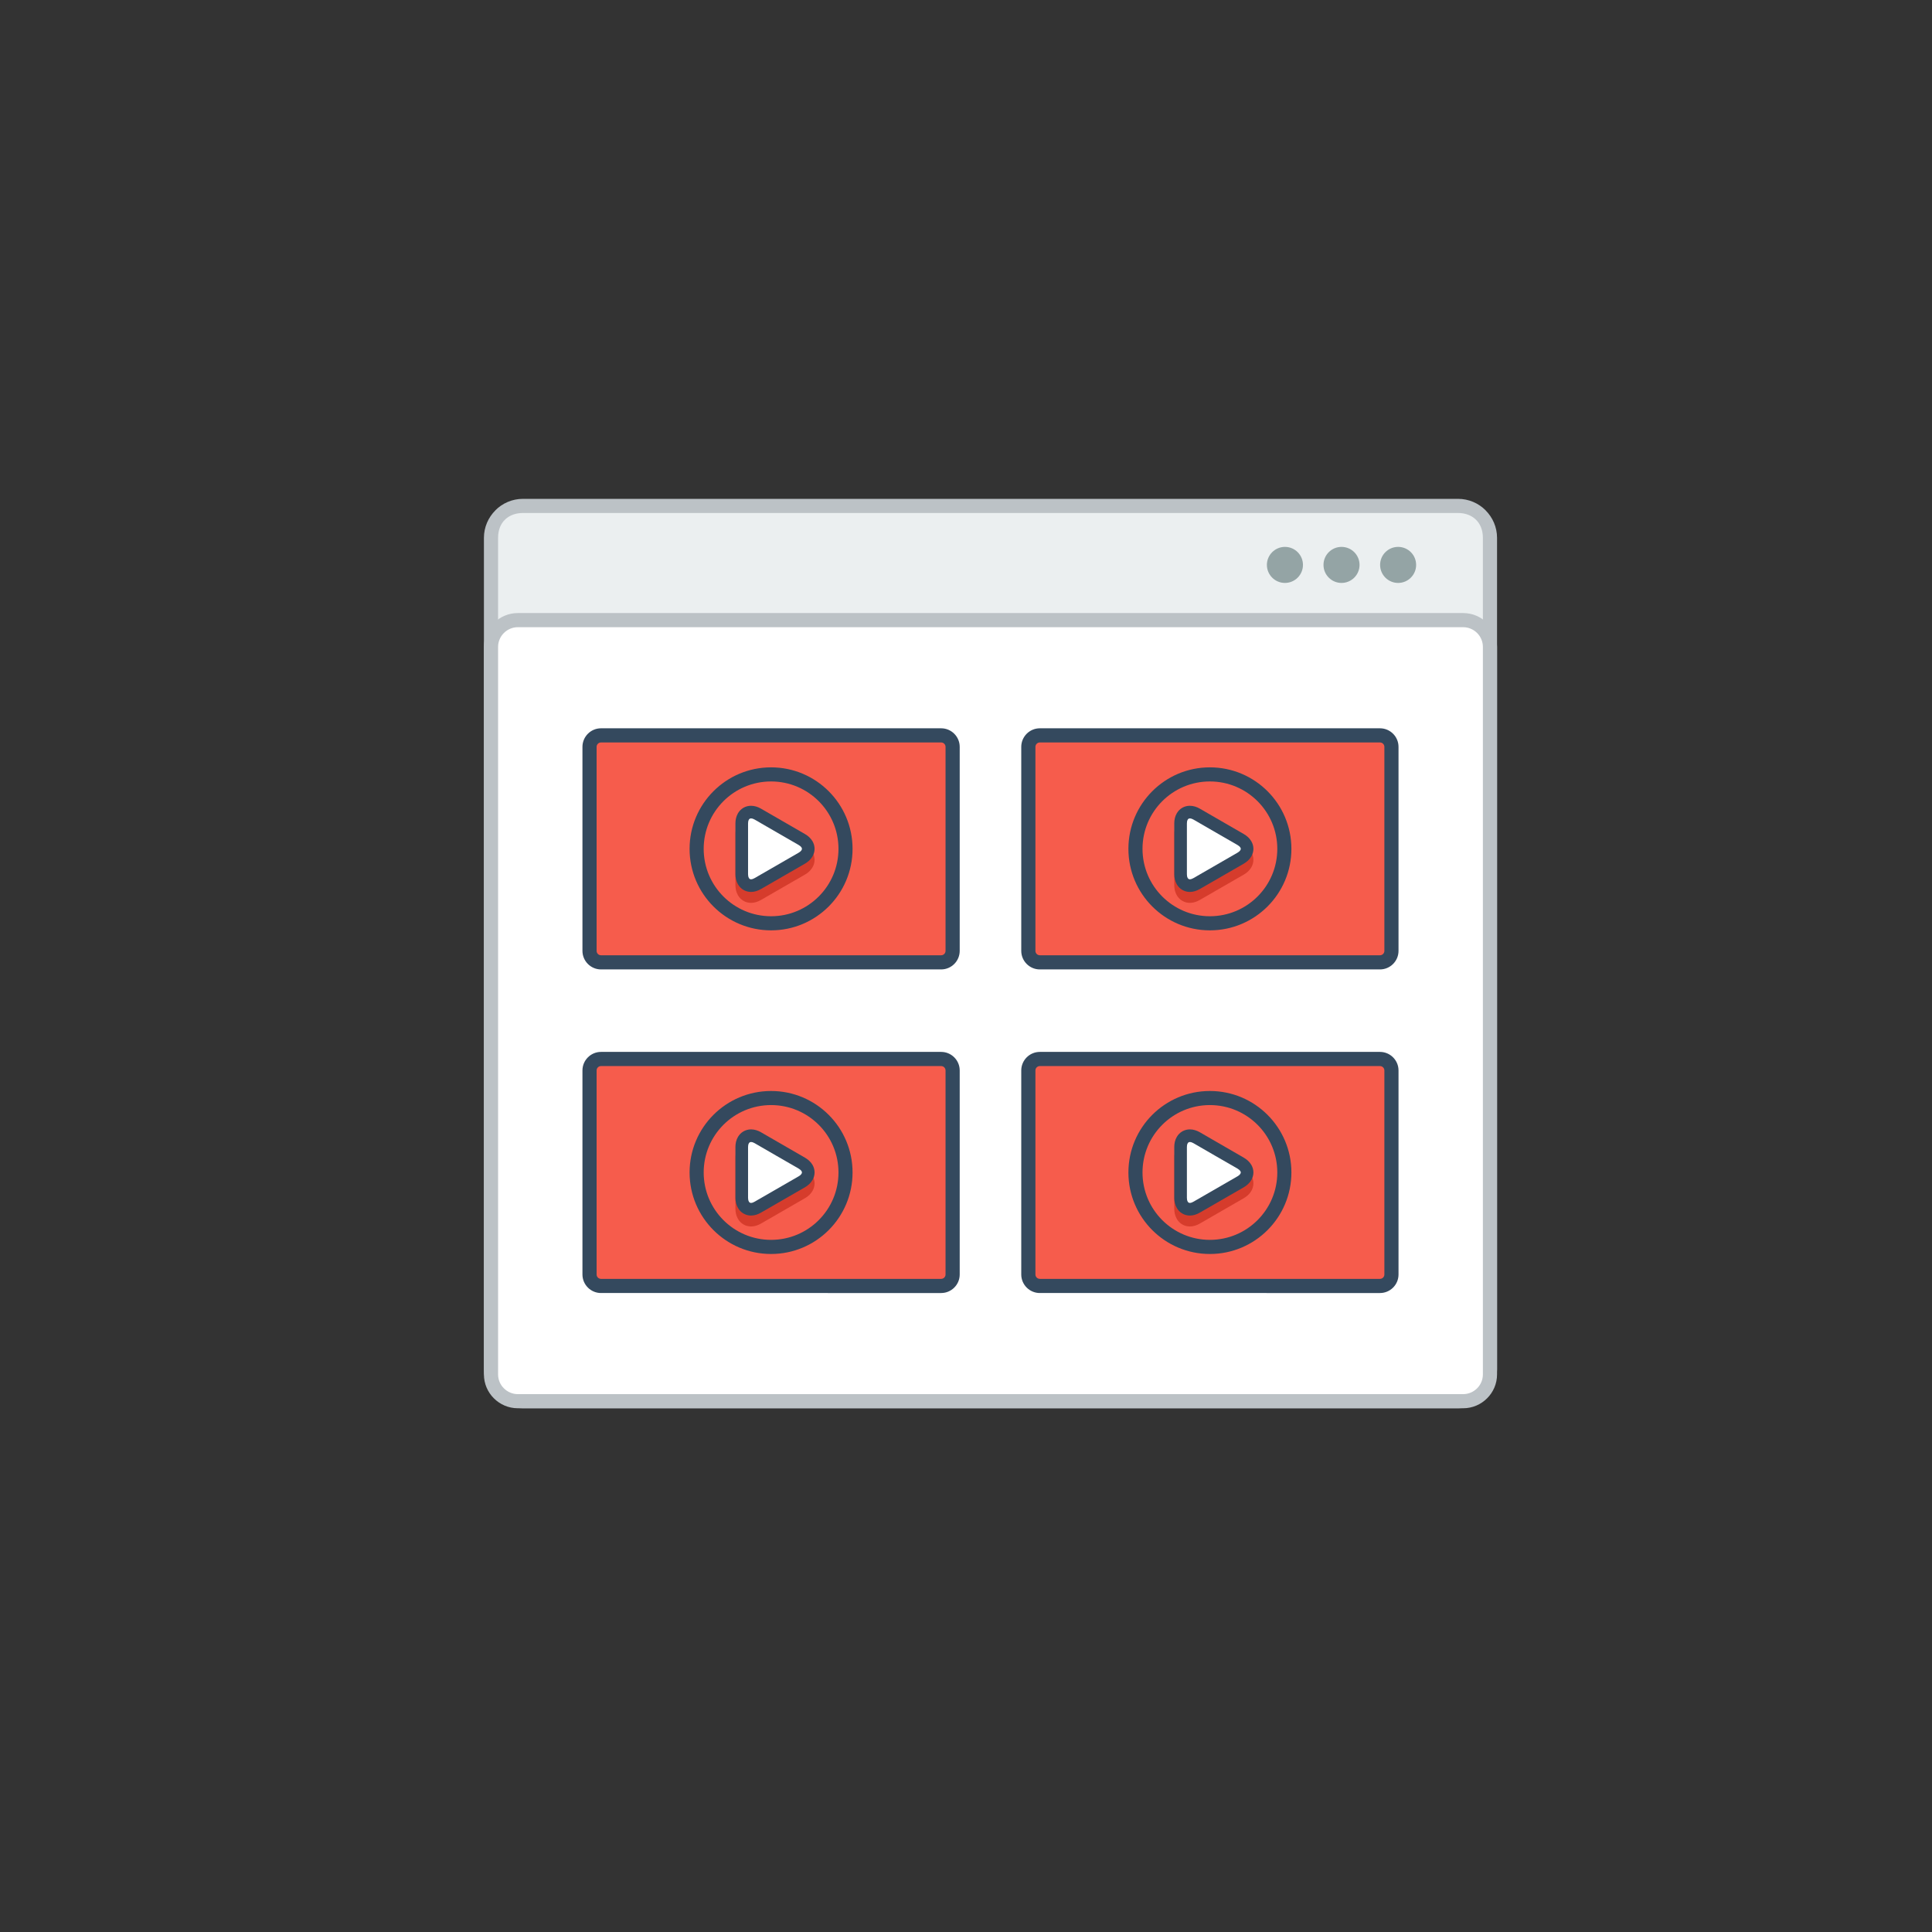 <?xml version="1.0" encoding="utf-8"?>
<!-- Generator: Adobe Illustrator 15.1.0, SVG Export Plug-In . SVG Version: 6.00 Build 0)  -->
<!DOCTYPE svg PUBLIC "-//W3C//DTD SVG 1.0//EN" "http://www.w3.org/TR/2001/REC-SVG-20010904/DTD/svg10.dtd">
<svg version="1.0" id="Layer_1" xmlns="http://www.w3.org/2000/svg" xmlns:xlink="http://www.w3.org/1999/xlink" x="0px" y="0px"
	 width="800px" height="800px" viewBox="0 0 800 800" enable-background="new 0 0 800 800" xml:space="preserve">
<rect x="0" y="0" width="800" height="800" fill="#333333" stroke="none"/>
<g>
	<path fill="#BCC2C6" d="M216.537,206.562h387.212c4.435,0,8.479,1.811,11.403,4.734v0.025c2.924,2.923,4.744,6.952,4.744,11.387
		v344.275c0,4.436-1.82,8.472-4.744,11.396v0.017c-2.924,2.924-6.969,4.734-11.403,4.734H216.537c-4.444,0-8.489-1.811-11.403-4.734
		v-0.017c-2.925-2.924-4.752-6.96-4.752-11.396V222.708c0-4.436,1.827-8.464,4.752-11.387v-0.025
		C208.048,208.373,212.093,206.562,216.537,206.562"/>
	<path fill="#EBEFF0" d="M614.031,222.708v344.275c0,6.479-4.519,10.299-10.282,10.299H216.537c-5.765,0-10.292-3.704-10.292-10.299
		V222.708c0-6.719,4.553-10.291,10.292-10.291h387.212C609.513,212.417,614.031,216.113,614.031,222.708"/>
	<path fill="#BCC2C6" d="M214.403,253.855h391.472c3.863,0,7.367,1.578,9.9,4.112c2.542,2.542,4.121,6.047,4.121,9.909v301.233
		c0,3.87-1.579,7.376-4.121,9.9c-2.533,2.542-6.037,4.12-9.9,4.12H214.403c-3.855,0-7.36-1.578-9.902-4.12
		c-2.541-2.524-4.119-6.03-4.119-9.9V267.876c0-3.862,1.578-7.367,4.119-9.909C207.043,255.434,210.548,253.855,214.403,253.855"/>
	<path fill-rule="evenodd" clip-rule="evenodd" fill="#FFFFFF" d="M214.403,259.711c-2.169,0-4.22,0.872-5.758,2.401
		c-1.536,1.536-2.4,3.596-2.4,5.764v301.233c0,2.177,0.864,4.236,2.4,5.765c1.538,1.527,3.589,2.408,5.758,2.408h391.472
		c2.177,0,4.228-0.881,5.765-2.408c1.527-1.528,2.392-3.588,2.392-5.765V267.876c0-2.176-0.864-4.228-2.392-5.764
		c-1.537-1.529-3.604-2.401-5.765-2.401H214.403z"/>
	<path fill-rule="evenodd" clip-rule="evenodd" fill="#94A4A5" d="M555.491,226.455c4.121,0,7.468,3.338,7.468,7.458
		c0,4.119-3.347,7.467-7.468,7.467c-4.119,0-7.459-3.348-7.459-7.467C548.032,229.793,551.372,226.455,555.491,226.455
		 M578.931,226.455c4.12,0,7.459,3.347,7.459,7.458c0,4.119-3.339,7.467-7.459,7.467s-7.459-3.348-7.459-7.467
		C571.472,229.793,574.811,226.455,578.931,226.455z M532.061,226.455c4.12,0,7.467,3.338,7.467,7.458
		c0,4.119-3.347,7.467-7.467,7.467s-7.467-3.348-7.467-7.467C524.594,229.802,527.95,226.455,532.061,226.455z"/>
	<path fill-rule="evenodd" clip-rule="evenodd" fill="#34495E" d="M248.854,301.573h140.859c4.229,0,7.683,3.455,7.683,7.683v84.479
		c0,4.228-3.454,7.683-7.683,7.683H248.854c-4.219,0-7.674-3.455-7.674-7.683v-84.479
		C241.181,305.028,244.636,301.573,248.854,301.573"/>
	<path fill="#F65C4C" d="M248.854,307.437h140.859c1.006,0,1.819,0.814,1.819,1.819v84.479c0,1.005-0.813,1.819-1.819,1.819H248.854
		c-0.996,0-1.811-0.814-1.811-1.819v-84.479C247.044,308.251,247.858,307.437,248.854,307.437"/>
	<path fill-rule="evenodd" clip-rule="evenodd" fill="#D63C2C" d="M333.351,362.131l-18.24,10.523
		c-1.253,0.723-2.665,1.205-4.11,1.205c-1.13,0-2.209-0.283-3.173-0.855c-0.955-0.557-1.711-1.354-2.259-2.31
		c-0.732-1.254-1.048-2.708-1.048-4.153v-21.046c0-1.446,0.308-2.899,1.031-4.162c0.564-0.972,1.344-1.777,2.324-2.334
		c0.956-0.54,2.02-0.813,3.124-0.813c1.453,0,2.874,0.473,4.119,1.196l18.224,10.523c1.263,0.731,2.367,1.711,3.106,2.982
		c0.549,0.964,0.863,2.043,0.847,3.164c-0.009,1.097-0.315,2.144-0.863,3.099C335.71,360.412,334.605,361.409,333.351,362.131"/>
	<path fill-rule="evenodd" clip-rule="evenodd" fill="#34495E" d="M333.351,357.604l-18.24,10.523
		c-1.253,0.714-2.665,1.205-4.11,1.205c-1.13,0-2.209-0.291-3.173-0.855c-0.955-0.565-1.711-1.354-2.259-2.309
		c-0.732-1.263-1.048-2.708-1.048-4.162v-21.039c0-1.454,0.308-2.907,1.031-4.17c0.564-0.972,1.344-1.769,2.324-2.333
		c0.956-0.54,2.02-0.806,3.124-0.806c1.453,0,2.874,0.465,4.119,1.196l18.224,10.524c1.263,0.722,2.367,1.711,3.106,2.974
		c0.549,0.972,0.863,2.051,0.847,3.164c-0.009,1.104-0.315,2.151-0.863,3.106C335.71,355.877,334.605,356.882,333.351,357.604"/>
	<path fill-rule="evenodd" clip-rule="evenodd" fill="#FFFFFF" d="M330.734,353.069c0.439-0.249,0.913-0.623,1.171-1.063
		c0.092-0.166,0.157-0.341,0.157-0.531c0-0.183-0.057-0.349-0.148-0.507c-0.257-0.44-0.757-0.806-1.188-1.063l-9.112-5.258
		l-9.103-5.266c-0.432-0.249-1.004-0.49-1.511-0.49c-0.199,0-0.382,0.034-0.549,0.133c-0.166,0.091-0.274,0.232-0.365,0.39
		c-0.257,0.448-0.332,1.046-0.332,1.553v21.047c0,0.506,0.083,1.096,0.348,1.544c0.085,0.158,0.209,0.307,0.374,0.407
		c0.159,0.092,0.325,0.133,0.524,0.133c0.497,0,1.079-0.266,1.494-0.507L330.734,353.069z"/>
	<path fill-rule="evenodd" clip-rule="evenodd" fill="#34495E" d="M319.289,323.583c-15.417,0-27.908,12.5-27.908,27.908
		c0,15.416,12.491,27.908,27.908,27.908c15.415,0,27.907-12.492,27.907-27.908C347.196,336.083,334.704,323.583,319.289,323.583
		 M319.289,317.744c18.638,0,33.738,15.117,33.738,33.747c0,18.639-15.101,33.747-33.738,33.747
		c-18.639,0-33.747-15.108-33.747-33.747C285.542,332.861,300.65,317.744,319.289,317.744z"/>
	<path fill-rule="evenodd" clip-rule="evenodd" fill="#34495E" d="M430.563,301.573h140.859c4.229,0,7.675,3.455,7.675,7.683v84.479
		c0,4.228-3.446,7.683-7.675,7.683H430.563c-4.227,0-7.683-3.455-7.683-7.683v-84.479
		C422.88,305.028,426.336,301.573,430.563,301.573"/>
	<path fill="#F65C4C" d="M430.571,307.437h140.851c1.006,0,1.82,0.814,1.82,1.819v84.479c0,1.005-0.814,1.819-1.82,1.819H430.571
		c-1.006,0-1.826-0.814-1.826-1.819v-84.479C428.745,308.251,429.565,307.437,430.571,307.437"/>
	<path fill-rule="evenodd" clip-rule="evenodd" fill="#D63C2C" d="M515.06,362.131l-18.241,10.523
		c-1.245,0.723-2.657,1.205-4.119,1.205c-1.121,0-2.201-0.283-3.165-0.855c-0.955-0.557-1.711-1.354-2.259-2.31
		c-0.724-1.254-1.038-2.708-1.038-4.153v-21.046c0-1.446,0.298-2.899,1.03-4.162c0.556-0.972,1.337-1.777,2.317-2.334
		c0.954-0.54,2.018-0.813,3.121-0.813c1.455,0,2.867,0.473,4.129,1.196l18.215,10.523c1.263,0.731,2.368,1.711,3.099,2.982
		c0.565,0.964,0.863,2.043,0.863,3.164c-0.017,1.097-0.324,2.144-0.863,3.099C517.418,360.412,516.313,361.409,515.06,362.131"/>
	<path fill-rule="evenodd" clip-rule="evenodd" fill="#34495E" d="M515.06,357.604l-18.241,10.523
		c-1.245,0.714-2.657,1.205-4.119,1.205c-1.121,0-2.201-0.291-3.165-0.855c-0.955-0.565-1.711-1.354-2.259-2.309
		c-0.724-1.263-1.038-2.708-1.038-4.162v-21.039c0-1.454,0.298-2.907,1.03-4.17c0.556-0.972,1.337-1.769,2.317-2.333
		c0.954-0.54,2.018-0.806,3.121-0.806c1.455,0,2.867,0.465,4.129,1.196l18.215,10.524c1.263,0.722,2.368,1.711,3.099,2.974
		c0.565,0.972,0.863,2.051,0.863,3.164c-0.017,1.104-0.324,2.151-0.863,3.106C517.418,355.877,516.313,356.882,515.06,357.604"/>
	<path fill-rule="evenodd" clip-rule="evenodd" fill="#FFFFFF" d="M512.441,353.069c0.441-0.249,0.915-0.623,1.172-1.063
		c0.1-0.166,0.158-0.341,0.165-0.531c0-0.183-0.065-0.349-0.157-0.507c-0.258-0.44-0.755-0.806-1.187-1.063l-9.12-5.258
		l-9.104-5.266c-0.432-0.249-0.996-0.49-1.504-0.49c-0.189,0-0.372,0.034-0.546,0.133c-0.159,0.091-0.274,0.232-0.357,0.39
		c-0.267,0.448-0.332,1.046-0.332,1.553v21.047c0,0.506,0.073,1.096,0.332,1.544c0.1,0.158,0.216,0.307,0.381,0.407
		c0.166,0.092,0.333,0.133,0.516,0.133c0.507,0,1.089-0.266,1.511-0.507L512.441,353.069z"/>
	<path fill-rule="evenodd" clip-rule="evenodd" fill="#34495E" d="M500.988,323.583c-15.407,0-27.899,12.5-27.899,27.908
		c0,15.416,12.492,27.908,27.899,27.908c15.416,0,27.916-12.492,27.916-27.908C528.904,336.083,516.404,323.583,500.988,323.583
		 M500.988,317.744c18.647,0,33.755,15.117,33.755,33.747c0,18.639-15.107,33.747-33.755,33.747
		c-18.63,0-33.738-15.108-33.738-33.747C467.25,332.861,482.358,317.744,500.988,317.744z"/>
	<path fill-rule="evenodd" clip-rule="evenodd" fill="#34495E" d="M248.854,435.572h140.859c4.229,0,7.683,3.454,7.683,7.679v84.487
		c0,4.236-3.454,7.675-7.683,7.675H248.854c-4.219,0-7.674-3.438-7.674-7.675v-84.487
		C241.181,439.026,244.636,435.572,248.854,435.572"/>
	<path fill="#F65C4C" d="M248.854,441.436h140.859c1.006,0,1.819,0.813,1.819,1.815v84.487c0,0.996-0.813,1.811-1.819,1.811H248.854
		c-0.996,0-1.811-0.814-1.811-1.811v-84.487C247.044,442.249,247.858,441.436,248.854,441.436"/>
	<path fill-rule="evenodd" clip-rule="evenodd" fill="#D63C2C" d="M333.351,496.126l-18.24,10.532
		c-1.253,0.714-2.665,1.195-4.11,1.195c-1.13,0-2.209-0.281-3.173-0.847c-0.955-0.565-1.711-1.346-2.259-2.31
		c-0.732-1.262-1.048-2.708-1.048-4.152v-21.048c0-1.444,0.308-2.907,1.031-4.169c0.564-0.964,1.344-1.778,2.324-2.325
		c0.956-0.549,2.02-0.814,3.124-0.814c1.453,0,2.874,0.465,4.119,1.196l18.224,10.515c1.263,0.731,2.367,1.712,3.106,2.989
		c0.549,0.965,0.863,2.045,0.847,3.157c-0.009,1.097-0.315,2.159-0.863,3.106C335.71,494.415,334.605,495.411,333.351,496.126"/>
	<path fill-rule="evenodd" clip-rule="evenodd" fill="#34495E" d="M333.351,491.607l-18.24,10.516
		c-1.253,0.73-2.665,1.213-4.11,1.213c-1.13,0-2.209-0.283-3.173-0.864c-0.955-0.548-1.711-1.346-2.259-2.31
		c-0.732-1.245-1.048-2.708-1.048-4.152v-21.048c0-1.444,0.308-2.891,1.031-4.152c0.564-0.98,1.344-1.778,2.324-2.342
		c0.956-0.532,2.02-0.814,3.124-0.814c1.453,0,2.874,0.481,4.119,1.195l18.224,10.532c1.263,0.73,2.367,1.711,3.106,2.974
		c0.549,0.964,0.863,2.044,0.847,3.173c-0.009,1.097-0.315,2.143-0.863,3.091C335.71,489.88,334.605,490.877,333.351,491.607"/>
	<path fill-rule="evenodd" clip-rule="evenodd" fill="#FFFFFF" d="M330.734,487.072c0.439-0.249,0.913-0.614,1.171-1.063
		c0.092-0.167,0.157-0.35,0.157-0.532s-0.057-0.349-0.148-0.499c-0.257-0.448-0.757-0.813-1.188-1.079l-9.112-5.249l-9.103-5.266
		c-0.432-0.25-1.004-0.498-1.511-0.498c-0.199,0-0.382,0.032-0.549,0.132c-0.166,0.101-0.274,0.249-0.365,0.399
		c-0.257,0.447-0.332,1.046-0.332,1.544v21.048c0,0.515,0.083,1.097,0.348,1.544c0.085,0.167,0.209,0.315,0.374,0.416
		c0.159,0.1,0.325,0.133,0.524,0.133c0.497,0,1.079-0.266,1.494-0.515L330.734,487.072z"/>
	<path fill-rule="evenodd" clip-rule="evenodd" fill="#34495E" d="M319.289,457.587c-15.417,0-27.908,12.492-27.908,27.908
		c0,15.414,12.491,27.906,27.908,27.906c15.415,0,27.907-12.492,27.907-27.906C347.196,470.079,334.704,457.587,319.289,457.587
		 M319.289,451.756c18.638,0,33.738,15.101,33.738,33.739c0,18.637-15.101,33.754-33.738,33.754
		c-18.639,0-33.747-15.117-33.747-33.754C285.542,466.856,300.65,451.756,319.289,451.756z"/>
	<path fill-rule="evenodd" clip-rule="evenodd" fill="#34495E" d="M430.563,435.572h140.859c4.229,0,7.675,3.454,7.675,7.679v84.487
		c0,4.236-3.446,7.675-7.675,7.675H430.563c-4.227,0-7.683-3.438-7.683-7.675v-84.487
		C422.88,439.026,426.336,435.572,430.563,435.572"/>
	<path fill="#F65C4C" d="M430.571,441.436h140.851c1.006,0,1.82,0.813,1.82,1.815v84.487c0,0.996-0.814,1.811-1.82,1.811H430.571
		c-1.006,0-1.826-0.814-1.826-1.811v-84.487C428.745,442.249,429.565,441.436,430.571,441.436"/>
	<path fill-rule="evenodd" clip-rule="evenodd" fill="#D63C2C" d="M515.06,496.126l-18.241,10.532
		c-1.245,0.714-2.657,1.195-4.119,1.195c-1.121,0-2.201-0.281-3.165-0.847c-0.955-0.565-1.711-1.346-2.259-2.31
		c-0.724-1.262-1.038-2.708-1.038-4.152v-21.048c0-1.444,0.298-2.907,1.03-4.169c0.556-0.964,1.337-1.778,2.317-2.325
		c0.954-0.549,2.018-0.814,3.121-0.814c1.455,0,2.867,0.465,4.129,1.196l18.215,10.515c1.263,0.731,2.368,1.712,3.099,2.989
		c0.565,0.965,0.863,2.045,0.863,3.157c-0.017,1.097-0.324,2.159-0.863,3.106C517.418,494.415,516.313,495.411,515.06,496.126"/>
	<path fill-rule="evenodd" clip-rule="evenodd" fill="#34495E" d="M515.06,491.607l-18.241,10.516
		c-1.245,0.73-2.657,1.213-4.119,1.213c-1.121,0-2.201-0.283-3.165-0.864c-0.955-0.548-1.711-1.346-2.259-2.31
		c-0.724-1.245-1.038-2.708-1.038-4.152v-21.048c0-1.444,0.298-2.891,1.03-4.152c0.556-0.98,1.337-1.778,2.317-2.342
		c0.954-0.532,2.018-0.814,3.121-0.814c1.455,0,2.867,0.481,4.129,1.195l18.215,10.532c1.263,0.73,2.368,1.711,3.099,2.974
		c0.565,0.964,0.863,2.044,0.863,3.173c-0.017,1.097-0.324,2.143-0.863,3.091C517.418,489.88,516.313,490.877,515.06,491.607"/>
	<path fill-rule="evenodd" clip-rule="evenodd" fill="#FFFFFF" d="M512.441,487.072c0.441-0.249,0.915-0.614,1.172-1.063
		c0.1-0.167,0.158-0.35,0.165-0.532c0-0.183-0.065-0.349-0.157-0.499c-0.258-0.448-0.755-0.813-1.187-1.079l-9.12-5.249
		l-9.104-5.266c-0.432-0.25-0.996-0.498-1.504-0.498c-0.189,0-0.372,0.032-0.546,0.132c-0.159,0.101-0.274,0.249-0.357,0.399
		c-0.267,0.447-0.332,1.046-0.332,1.544v21.048c0,0.515,0.073,1.097,0.332,1.544c0.1,0.167,0.216,0.315,0.381,0.416
		c0.166,0.1,0.333,0.133,0.516,0.133c0.507,0,1.089-0.266,1.511-0.515L512.441,487.072z"/>
	<path fill-rule="evenodd" clip-rule="evenodd" fill="#34495E" d="M500.988,457.587c-15.407,0-27.899,12.492-27.899,27.908
		c0,15.414,12.492,27.906,27.899,27.906c15.416,0,27.916-12.492,27.916-27.906C528.904,470.079,516.404,457.587,500.988,457.587
		 M500.988,451.756c18.647,0,33.755,15.101,33.755,33.739c0,18.637-15.107,33.754-33.755,33.754
		c-18.63,0-33.738-15.117-33.738-33.754C467.25,466.856,482.358,451.756,500.988,451.756z"/>
	<!-- <path fill-rule="evenodd" clip-rule="evenodd" fill="#94A4A5" d="M464.026,228.298c-1.279-2.616-4.019-3.364-6.652-3.364
		c-3.132,0.025-6.562,1.453-6.562,4.934c0,3.804,3.198,4.726,6.653,5.133c2.258,0.25,3.928,0.897,3.928,2.5
		c0,1.835-1.886,2.542-3.896,2.542c-2.06,0-4.021-0.822-4.775-2.691l-2.667,1.387c1.264,3.09,3.929,4.162,7.394,4.162
		c3.771,0,7.118-1.628,7.118-5.399c0-4.045-3.298-4.967-6.836-5.399c-2.027-0.241-3.771-0.656-3.771-2.135
		c0-1.254,1.138-2.251,3.505-2.251c1.843,0,3.438,0.922,4.02,1.894L464.026,228.298z M435.879,228.083
		c3.995,0,5.59,3.198,5.548,6.055c-0.049,2.782-1.553,5.781-5.548,5.781c-3.996,0-5.49-2.973-5.573-5.756
		C430.238,231.305,431.883,228.083,435.879,228.083z M435.879,225.175c-5.856,0-8.713,4.477-8.713,8.937
		c0,4.452,2.757,8.738,8.713,8.738c5.955,0,8.646-4.386,8.695-8.763C444.625,229.652,441.718,225.175,435.879,225.175z
		 M421.816,239.312h-9.519v-3.82h9.188v-2.981h-9.188v-3.92h9.519v-3.099h-12.683c0,5.657,0,11.33,0,16.978h12.683V239.312z
		 M391.484,228.514h3.487c3.688,0,5.232,2.642,5.308,5.291c0.075,2.766-1.454,5.582-5.308,5.582h-3.487V228.514z M394.972,225.491
		c-2.076,0-4.568,0-6.652,0v16.978c2.084,0,4.576,0,6.652,0c5.931,0,8.556-4.336,8.481-8.638
		C403.378,229.627,400.786,225.491,394.972,225.491z M381.915,242.468v-16.978h-3.182v16.978H381.915z M373.128,225.491h-3.589
		l-5.133,13.207l-5.101-13.207h-3.587l7.043,17.043h3.323L373.128,225.491z"/> -->
</g>
<g>
	<path fill="#BCC2C6" d="M6624.622,206.562h387.203c4.443,0,8.488,1.819,11.413,4.743v0.017c2.923,2.923,4.743,6.96,4.743,11.396
		v344.267c0,4.436-1.82,8.472-4.743,11.396v0.017c-2.925,2.924-6.97,4.734-11.413,4.734h-387.203c-4.451,0-8.488-1.811-11.413-4.734
		v-0.017c-2.923-2.924-4.743-6.96-4.743-11.396V222.717c0-4.436,1.82-8.472,4.743-11.396v-0.017
		C6616.134,208.381,6620.171,206.562,6624.622,206.562"/>
	<path fill="#EBEFF0" d="M7022.116,222.717v344.267c0,6.495-4.52,10.299-10.291,10.299h-387.203
		c-5.766,0-10.292-3.704-10.292-10.299V222.717c0-6.719,4.543-10.291,10.292-10.291h387.203
		C7017.591,212.426,7022.116,216.113,7022.116,222.717"/>
	<path fill="#BCC2C6" d="M6622.487,253.864h391.473c3.863,0,7.367,1.57,9.9,4.112c2.542,2.533,4.121,6.046,4.121,9.9v301.25
		c0,3.854-1.579,7.359-4.121,9.9c-2.533,2.543-6.037,4.104-9.9,4.104h-391.473c-3.854,0-7.367-1.561-9.901-4.104
		c-2.541-2.541-4.12-6.047-4.12-9.9v-301.25c0-3.854,1.579-7.367,4.12-9.9C6615.12,255.434,6618.633,253.864,6622.487,253.864"/>
	<path fill-rule="evenodd" clip-rule="evenodd" fill="#FFFFFF" d="M6622.487,259.719c-2.168,0-4.229,0.864-5.765,2.401
		c-1.528,1.528-2.399,3.596-2.399,5.756v301.25c0,2.16,0.871,4.22,2.399,5.748c1.536,1.544,3.597,2.408,5.765,2.408h391.473
		c2.168,0,4.228-0.864,5.756-2.408c1.535-1.528,2.4-3.588,2.4-5.748v-301.25c0-2.168-0.865-4.228-2.4-5.756
		c-1.528-1.537-3.596-2.401-5.756-2.401H6622.487z"/>
	<path fill-rule="evenodd" clip-rule="evenodd" fill="#94A4A5" d="M6963.575,226.455c4.121,0,7.469,3.347,7.469,7.467
		c0,4.119-3.34,7.458-7.469,7.458c-4.118,0-7.458-3.339-7.458-7.458C6956.117,229.802,6959.457,226.455,6963.575,226.455
		 M6987.016,226.455c4.12,0,7.458,3.347,7.458,7.467c0,4.119-3.338,7.458-7.458,7.458s-7.467-3.339-7.467-7.458
		C6979.549,229.802,6982.896,226.455,6987.016,226.455z M6940.146,226.455c4.119,0,7.459,3.347,7.459,7.467
		c0,4.119-3.34,7.458-7.459,7.458c-4.12,0-7.467-3.339-7.467-7.458C6932.679,229.802,6936.025,226.455,6940.146,226.455z"/>
	<path fill-rule="evenodd" clip-rule="evenodd" fill="#34495E" d="M6656.939,301.573h140.859c4.22,0,7.676,3.455,7.676,7.683v84.487
		c0,4.228-3.456,7.675-7.676,7.675h-140.859c-4.228,0-7.683-3.447-7.683-7.675v-84.487
		C6649.257,305.028,6652.712,301.573,6656.939,301.573"/>
	<path fill="#22A6EF" d="M6656.939,307.437h140.859c0.997,0,1.819,0.814,1.819,1.819v84.487c0,0.997-0.822,1.819-1.819,1.819
		h-140.859c-1.005,0-1.819-0.822-1.819-1.819v-84.487C6655.12,308.251,6655.935,307.437,6656.939,307.437"/>
	<path fill-rule="evenodd" clip-rule="evenodd" fill="#BCC2C6" d="M6974.159,400.438c-1.139,0-2.078-0.939-2.078-2.084
		c0-1.138,0.939-2.077,2.078-2.077h1.187c1.146,0,2.077,0.939,2.077,2.077c0,1.146-0.931,2.084-2.077,2.084H6974.159z
		 M6967.073,400.438c-1.146,0-2.076-0.939-2.076-2.084c0-1.138,0.93-2.077,2.076-2.077h1.18c1.146,0,2.076,0.939,2.076,2.077
		c0,1.146-0.93,2.084-2.076,2.084H6967.073z M6959.988,400.438c-1.146,0-2.084-0.939-2.084-2.084c0-1.138,0.938-2.077,2.084-2.077
		h1.179c1.146,0,2.078,0.939,2.078,2.077c0,1.146-0.932,2.084-2.078,2.084H6959.988z M6952.895,400.438
		c-1.146,0-2.076-0.939-2.076-2.084c0-1.138,0.931-2.077,2.076-2.077h1.18c1.147,0,2.077,0.939,2.077,2.077
		c0,1.146-0.93,2.084-2.077,2.084H6952.895z M6945.812,400.438c-1.147,0-2.078-0.939-2.078-2.084c0-1.138,0.931-2.077,2.078-2.077
		h1.178c1.146,0,2.077,0.939,2.077,2.077c0,1.146-0.931,2.084-2.077,2.084H6945.812z M6938.717,400.438
		c-1.146,0-2.077-0.939-2.077-2.084c0-1.138,0.932-2.077,2.077-2.077h1.179c1.155,0,2.085,0.939,2.085,2.077
		c0,1.146-0.93,2.084-2.085,2.084H6938.717z M6931.632,400.438c-1.146,0-2.076-0.939-2.076-2.084c0-1.138,0.93-2.077,2.076-2.077
		h1.18c1.146,0,2.076,0.939,2.076,2.077c0,1.146-0.93,2.084-2.076,2.084H6931.632z M6924.54,400.438
		c-1.139,0-2.078-0.939-2.078-2.084c0-1.138,0.939-2.077,2.078-2.077h1.186c1.147,0,2.076,0.939,2.076,2.077
		c0,1.146-0.929,2.084-2.076,2.084H6924.54z M6917.454,400.438c-1.147,0-2.076-0.939-2.076-2.084c0-1.138,0.929-2.077,2.076-2.077
		h1.18c1.146,0,2.076,0.939,2.076,2.077c0,1.146-0.931,2.084-2.076,2.084H6917.454z M6910.369,400.438
		c-1.146,0-2.077-0.939-2.077-2.084c0-1.138,0.932-2.077,2.077-2.077h1.179c1.146,0,2.076,0.939,2.076,2.077
		c0,1.146-0.93,2.084-2.076,2.084H6910.369z M6903.274,400.438c-1.145,0-2.075-0.939-2.075-2.084c0-1.138,0.931-2.077,2.075-2.077
		h1.181c1.147,0,2.085,0.939,2.085,2.077c0,1.146-0.938,2.084-2.085,2.084H6903.274z M6896.19,400.438
		c-1.146,0-2.076-0.939-2.076-2.084c0-1.138,0.931-2.077,2.076-2.077h1.18c1.146,0,2.077,0.939,2.077,2.077
		c0,1.146-0.931,2.084-2.077,2.084H6896.19z M6889.098,400.438c-1.146,0-2.077-0.939-2.077-2.084c0-1.138,0.932-2.077,2.077-2.077
		h1.188c1.146,0,2.075,0.939,2.075,2.077c0,1.146-0.93,2.084-2.075,2.084H6889.098z M6882.013,400.438
		c-1.146,0-2.076-0.939-2.076-2.084c0-1.138,0.93-2.077,2.076-2.077h1.18c1.145,0,2.076,0.939,2.076,2.077
		c0,1.146-0.932,2.084-2.076,2.084H6882.013z M6874.927,400.438c-1.145,0-2.084-0.939-2.084-2.084c0-1.138,0.939-2.077,2.084-2.077
		h1.18c1.147,0,2.076,0.939,2.076,2.077c0,1.146-0.929,2.084-2.076,2.084H6874.927z M6867.835,400.438
		c-1.147,0-2.076-0.939-2.076-2.084c0-1.138,0.929-2.077,2.076-2.077h1.18c1.146,0,2.076,0.939,2.076,2.077
		c0,1.146-0.931,2.084-2.076,2.084H6867.835z M6860.749,400.438c-1.145,0-2.076-0.939-2.076-2.084c0-1.138,0.932-2.077,2.076-2.077
		h1.18c1.146,0,2.076,0.939,2.076,2.077c0,1.146-0.93,2.084-2.076,2.084H6860.749z M6853.655,400.438
		c-1.145,0-2.075-0.939-2.075-2.084c0-1.138,0.931-2.077,2.075-2.077h1.181c1.153,0,2.085,0.939,2.085,2.077
		c0,1.146-0.932,2.084-2.085,2.084H6853.655z M6846.571,400.438c-1.146,0-2.076-0.939-2.076-2.084c0-1.138,0.931-2.077,2.076-2.077
		h1.179c1.147,0,2.078,0.939,2.078,2.077c0,1.146-0.931,2.084-2.078,2.084H6846.571z M6840.823,396.168l0.242,0.058
		c1.128,0.225,1.859,1.304,1.645,2.426c-0.217,1.129-1.305,1.869-2.484,1.644l-1.104-0.332l-0.474-0.2
		c-1.03-0.498-1.461-1.744-0.963-2.774c0.488-1.038,1.744-1.47,2.748-0.98L6840.823,396.168z M6834.876,391.816
		c0-1.154,0.931-2.085,2.078-2.085c1.146,0,2.075,0.931,2.075,2.085v1.179c0,1.146-0.93,2.076-2.075,2.076
		c-1.147,0-2.078-0.93-2.078-2.076V391.816z M6834.876,384.723c0-1.146,0.931-2.077,2.078-2.077c1.146,0,2.075,0.93,2.075,2.077
		v1.18c0,1.146-0.93,2.076-2.075,2.076c-1.147,0-2.078-0.93-2.078-2.076V384.723z M6834.876,377.639
		c0-1.146,0.931-2.077,2.078-2.077c1.146,0,2.075,0.931,2.075,2.077v1.179c0,1.146-0.93,2.076-2.075,2.076
		c-1.147,0-2.078-0.93-2.078-2.076V377.639z M6834.876,370.545c0-1.146,0.931-2.076,2.078-2.076c1.146,0,2.075,0.93,2.075,2.076
		v1.179c0,1.155-0.93,2.085-2.075,2.085c-1.147,0-2.078-0.931-2.078-2.085V370.545z M6834.876,363.46
		c0-1.146,0.931-2.077,2.078-2.077c1.146,0,2.075,0.931,2.075,2.077v1.18c0,1.146-0.93,2.076-2.075,2.076
		c-1.147,0-2.078-0.93-2.078-2.076V363.46z M6834.876,356.367c0-1.138,0.931-2.077,2.078-2.077c1.146,0,2.075,0.939,2.075,2.077
		v1.188c0,1.146-0.93,2.076-2.075,2.076c-1.147,0-2.078-0.93-2.078-2.076V356.367z M6834.876,349.282
		c0-1.146,0.931-2.076,2.078-2.076c1.146,0,2.075,0.93,2.075,2.076v1.18c0,1.146-0.93,2.076-2.075,2.076
		c-1.147,0-2.078-0.931-2.078-2.076V349.282z M6834.876,342.197c0-1.146,0.931-2.085,2.078-2.085c1.146,0,2.075,0.938,2.075,2.085
		v1.179c0,1.146-0.93,2.076-2.075,2.076c-1.147,0-2.078-0.93-2.078-2.076V342.197z M6834.876,335.104
		c0-1.146,0.931-2.077,2.078-2.077c1.146,0,2.075,0.93,2.075,2.077v1.188c0,1.138-0.93,2.077-2.075,2.077
		c-1.147,0-2.078-0.938-2.078-2.077V335.104z M6834.876,328.019c0-1.146,0.931-2.076,2.078-2.076c1.146,0,2.075,0.931,2.075,2.076
		v1.18c0,1.146-0.93,2.077-2.075,2.077c-1.147,0-2.078-0.931-2.078-2.077V328.019z M6834.876,320.926
		c0-1.146,0.931-2.077,2.078-2.077c1.146,0,2.075,0.93,2.075,2.077v1.188c0,1.146-0.93,2.076-2.075,2.076
		c-1.147,0-2.078-0.93-2.078-2.076V320.926z M6834.876,313.841c0-1.146,0.931-2.077,2.078-2.077c1.146,0,2.075,0.93,2.075,2.077
		v1.179c0,1.146-0.93,2.077-2.075,2.077c-1.147,0-2.078-0.93-2.078-2.077V313.841z M6835.839,305.801
		c0.592-0.98,1.879-1.296,2.859-0.698c0.972,0.589,1.285,1.869,0.697,2.84l-0.157,0.299l-0.109,0.324
		c-0.34,1.088-1.495,1.703-2.591,1.371c-1.098-0.333-1.719-1.495-1.389-2.566l0.376-0.98L6835.839,305.801z M6843.905,302.553
		c1.146,0,2.076,0.939,2.076,2.085c0,1.138-0.93,2.077-2.076,2.077h-1.18c-1.146,0-2.075-0.938-2.075-2.077
		c0-1.146,0.929-2.085,2.075-2.085H6843.905z M6850.999,302.553c1.146,0,2.075,0.939,2.075,2.085c0,1.138-0.929,2.077-2.075,2.077
		h-1.188c-1.146,0-2.077-0.938-2.077-2.077c0-1.146,0.932-2.085,2.077-2.085H6850.999z M6858.083,302.553
		c1.146,0,2.077,0.939,2.077,2.085c0,1.138-0.931,2.077-2.077,2.077h-1.179c-1.147,0-2.077-0.938-2.077-2.077
		c0-1.146,0.93-2.085,2.077-2.085H6858.083z M6865.177,302.553c1.138,0,2.068,0.939,2.068,2.085c0,1.138-0.931,2.077-2.068,2.077
		h-1.188c-1.146,0-2.077-0.938-2.077-2.077c0-1.146,0.931-2.085,2.077-2.085H6865.177z M6872.262,302.553
		c1.146,0,2.077,0.939,2.077,2.085c0,1.138-0.932,2.077-2.077,2.077h-1.18c-1.146,0-2.077-0.938-2.077-2.077
		c0-1.146,0.932-2.085,2.077-2.085H6872.262z M6879.347,302.553c1.146,0,2.085,0.939,2.085,2.085c0,1.138-0.938,2.077-2.085,2.077
		h-1.18c-1.146,0-2.076-0.938-2.076-2.077c0-1.146,0.93-2.085,2.076-2.085H6879.347z M6886.438,302.553
		c1.147,0,2.078,0.939,2.078,2.085c0,1.138-0.931,2.077-2.078,2.077h-1.178c-1.146,0-2.086-0.938-2.086-2.077
		c0-1.146,0.939-2.085,2.086-2.085H6886.438z M6893.524,302.553c1.146,0,2.076,0.939,2.076,2.085c0,1.138-0.93,2.077-2.076,2.077
		h-1.18c-1.146,0-2.075-0.938-2.075-2.077c0-1.146,0.929-2.085,2.075-2.085H6893.524z M6900.618,302.553
		c1.137,0,2.075,0.939,2.075,2.085c0,1.138-0.938,2.077-2.075,2.077h-1.188c-1.146,0-2.078-0.938-2.078-2.077
		c0-1.146,0.932-2.085,2.078-2.085H6900.618z M6907.704,302.553c1.145,0,2.075,0.939,2.075,2.085c0,1.138-0.931,2.077-2.075,2.077
		h-1.181c-1.147,0-2.085-0.938-2.085-2.077c0-1.146,0.938-2.085,2.085-2.085H6907.704z M6914.787,302.553
		c1.146,0,2.085,0.939,2.085,2.085c0,1.138-0.938,2.077-2.085,2.077h-1.179c-1.146,0-2.077-0.938-2.077-2.077
		c0-1.146,0.931-2.085,2.077-2.085H6914.787z M6921.881,302.553c1.146,0,2.077,0.939,2.077,2.085c0,1.138-0.932,2.077-2.077,2.077
		h-1.188c-1.137,0-2.068-0.938-2.068-2.077c0-1.146,0.932-2.085,2.068-2.085H6921.881z M6928.966,302.553
		c1.146,0,2.076,0.939,2.076,2.085c0,1.138-0.93,2.077-2.076,2.077h-1.18c-1.146,0-2.076-0.938-2.076-2.077
		c0-1.146,0.93-2.085,2.076-2.085H6928.966z M6936.058,302.553c1.147,0,2.078,0.939,2.078,2.085c0,1.138-0.931,2.077-2.078,2.077
		h-1.178c-1.155,0-2.086-0.938-2.086-2.077c0-1.146,0.931-2.085,2.086-2.085H6936.058z M6943.144,302.553
		c1.147,0,2.076,0.939,2.076,2.085c0,1.138-0.929,2.077-2.076,2.077h-1.18c-1.146,0-2.075-0.938-2.075-2.077
		c0-1.146,0.93-2.085,2.075-2.085H6943.144z M6950.237,302.553c1.137,0,2.068,0.939,2.068,2.085c0,1.138-0.932,2.077-2.068,2.077
		h-1.188c-1.146,0-2.076-0.938-2.076-2.077c0-1.146,0.93-2.085,2.076-2.085H6950.237z M6957.323,302.553
		c1.145,0,2.075,0.939,2.075,2.085c0,1.138-0.931,2.077-2.075,2.077h-1.181c-1.146,0-2.085-0.938-2.085-2.077
		c0-1.146,0.938-2.085,2.085-2.085H6957.323z M6964.407,302.553c1.146,0,2.084,0.939,2.084,2.085c0,1.138-0.938,2.077-2.084,2.077
		h-1.18c-1.146,0-2.077-0.938-2.077-2.077c0-1.146,0.931-2.085,2.077-2.085H6964.407z M6971.5,302.553
		c1.146,0,2.077,0.939,2.077,2.085c0,1.138-0.932,2.077-2.077,2.077h-1.188c-1.137,0-2.075-0.938-2.075-2.077
		c0-1.146,0.938-2.085,2.075-2.085H6971.5z M6978.585,302.553c1.146,0,2.076,0.939,2.076,2.085c0,1.138-0.93,2.077-2.076,2.077
		h-1.18c-1.145,0-2.076-0.938-2.076-2.077c0-1.146,0.932-2.085,2.076-2.085H6978.585z M6984.009,307.262l-0.166-0.116l-0.15-0.1
		l-0.166-0.083c-1.029-0.499-1.469-1.745-0.971-2.774c0.49-1.03,1.735-1.462,2.766-0.972l0.723,0.407l0.715,0.524
		c0.871,0.739,0.971,2.06,0.232,2.932c-0.739,0.872-2.06,0.972-2.916,0.241L6984.009,307.262z M6989.126,312.337
		c0,1.146-0.932,2.076-2.076,2.076c-1.147,0-2.077-0.93-2.077-2.076v-1.179c0-1.155,0.93-2.085,2.077-2.085
		c1.145,0,2.076,0.931,2.076,2.085V312.337z M6989.126,319.422c0,1.146-0.932,2.077-2.076,2.077c-1.147,0-2.077-0.931-2.077-2.077
		v-1.18c0-1.146,0.93-2.076,2.077-2.076c1.145,0,2.076,0.93,2.076,2.076V319.422z M6989.126,326.507
		c0,1.146-0.932,2.077-2.076,2.077c-1.147,0-2.077-0.931-2.077-2.077v-1.179c0-1.146,0.93-2.076,2.077-2.076
		c1.145,0,2.076,0.93,2.076,2.076V326.507z M6989.126,333.601c0,1.146-0.932,2.076-2.076,2.076c-1.147,0-2.077-0.93-2.077-2.076
		v-1.179c0-1.146,0.93-2.085,2.077-2.085c1.145,0,2.076,0.939,2.076,2.085V333.601z M6989.126,340.686
		c0,1.146-0.932,2.076-2.076,2.076c-1.147,0-2.077-0.93-2.077-2.076v-1.18c0-1.146,0.93-2.076,2.077-2.076
		c1.145,0,2.076,0.93,2.076,2.076V340.686z M6989.126,347.778c0,1.138-0.932,2.077-2.076,2.077c-1.147,0-2.077-0.938-2.077-2.077
		v-1.188c0-1.146,0.93-2.076,2.077-2.076c1.145,0,2.076,0.93,2.076,2.076V347.778z M6989.126,354.864
		c0,1.146-0.932,2.076-2.076,2.076c-1.147,0-2.077-0.93-2.077-2.076v-1.18c0-1.146,0.93-2.076,2.077-2.076
		c1.145,0,2.076,0.931,2.076,2.076V354.864z M6989.126,361.948c0,1.146-0.932,2.085-2.076,2.085c-1.147,0-2.077-0.938-2.077-2.085
		v-1.179c0-1.146,0.93-2.077,2.077-2.077c1.145,0,2.076,0.93,2.076,2.077V361.948z M6989.126,369.042
		c0,1.146-0.932,2.077-2.076,2.077c-1.147,0-2.077-0.93-2.077-2.077v-1.188c0-1.138,0.93-2.067,2.077-2.067
		c1.145,0,2.076,0.93,2.076,2.067V369.042z M6989.126,376.127c0,1.146-0.932,2.076-2.076,2.076c-1.147,0-2.077-0.931-2.077-2.076
		v-1.18c0-1.146,0.93-2.076,2.077-2.076c1.145,0,2.076,0.93,2.076,2.076V376.127z M6989.126,383.22c0,1.146-0.932,2.076-2.076,2.076
		c-1.147,0-2.077-0.93-2.077-2.076v-1.188c0-1.146,0.93-2.076,2.077-2.076c1.145,0,2.076,0.93,2.076,2.076V383.22z
		 M6989.126,390.305c0,1.146-0.932,2.076-2.076,2.076c-1.147,0-2.077-0.93-2.077-2.076v-1.18c0-1.146,0.93-2.076,2.077-2.076
		c1.145,0,2.076,0.93,2.076,2.076V390.305z M6983.628,396.659c0.064-0.407,0.265-0.789,0.572-1.104l0.232-0.258l0.107-0.149
		l0.084-0.124c0.572-0.989,1.828-1.296,2.814-0.723c0.989,0.573,1.33,1.844,0.766,2.816l-0.458,0.689l-0.548,0.623l-0.057,0.058
		c-0.725,0.723-1.854,0.797-2.668,0.233c-0.166,0.972-1.021,1.719-2.043,1.719h-1.18c-1.146,0-2.084-0.939-2.084-2.084
		c0-1.138,0.938-2.077,2.084-2.077h1.18C6982.88,396.276,6983.286,396.418,6983.628,396.659z"/>
	<path fill-rule="evenodd" clip-rule="evenodd" fill="#BCC2C6" d="M6911.997,336.466l4.152,4.145l7.559,7.559
		c1.139,1.146,1.139,3.007,0,4.145c-1.138,1.138-3.006,1.138-4.145,0l-4.635-4.635v18.846h-5.855v-18.846l-4.635,4.635
		c-1.138,1.138-3.007,1.138-4.145,0c-1.138-1.138-1.138-2.998,0-4.145l7.566-7.559L6911.997,336.466z"/>
	<path fill-rule="evenodd" clip-rule="evenodd" fill="#BCC2C6" d="M6789.534,536.227c-1.154,0-2.085-0.93-2.085-2.077
		c0-1.146,0.931-2.075,2.085-2.075h1.18c1.147,0,2.076,0.93,2.076,2.075c0,1.147-0.929,2.077-2.076,2.077H6789.534z
		 M6782.442,536.227c-1.147,0-2.076-0.93-2.076-2.077c0-1.146,0.929-2.075,2.076-2.075h1.18c1.145,0,2.075,0.93,2.075,2.075
		c0,1.147-0.931,2.077-2.075,2.077H6782.442z M6775.349,536.227c-1.137,0-2.076-0.93-2.076-2.077c0-1.146,0.939-2.075,2.076-2.075
		h1.188c1.146,0,2.076,0.93,2.076,2.075c0,1.147-0.93,2.077-2.076,2.077H6775.349z M6768.263,536.227
		c-1.146,0-2.075-0.93-2.075-2.077c0-1.146,0.93-2.075,2.075-2.075h1.18c1.147,0,2.086,0.93,2.086,2.075
		c0,1.147-0.938,2.077-2.086,2.077H6768.263z M6761.179,536.227c-1.146,0-2.077-0.93-2.077-2.077c0-1.146,0.931-2.075,2.077-2.075
		h1.179c1.146,0,2.078,0.93,2.078,2.075c0,1.147-0.932,2.077-2.078,2.077H6761.179z M6754.085,536.227
		c-1.145,0-2.076-0.93-2.076-2.077c0-1.146,0.932-2.075,2.076-2.075h1.18c1.146,0,2.085,0.93,2.085,2.075
		c0,1.147-0.938,2.077-2.085,2.077H6754.085z M6747.001,536.227c-1.146,0-2.076-0.93-2.076-2.077c0-1.146,0.93-2.075,2.076-2.075
		h1.179c1.146,0,2.077,0.93,2.077,2.075c0,1.147-0.932,2.077-2.077,2.077H6747.001z M6739.915,536.227
		c-1.146,0-2.085-0.93-2.085-2.077c0-1.146,0.938-2.075,2.085-2.075h1.18c1.146,0,2.076,0.93,2.076,2.075
		c0,1.147-0.93,2.077-2.076,2.077H6739.915z M6732.823,536.227c-1.147,0-2.078-0.93-2.078-2.077c0-1.146,0.931-2.075,2.078-2.075
		h1.18c1.145,0,2.075,0.93,2.075,2.075c0,1.147-0.931,2.077-2.075,2.077H6732.823z M6725.737,536.227
		c-1.146,0-2.076-0.93-2.076-2.077c0-1.146,0.93-2.075,2.076-2.075h1.18c1.146,0,2.076,0.93,2.076,2.075
		c0,1.147-0.93,2.077-2.076,2.077H6725.737z M6718.644,536.227c-1.146,0-2.075-0.93-2.075-2.077c0-1.146,0.93-2.075,2.075-2.075
		h1.188c1.138,0,2.067,0.93,2.067,2.075c0,1.147-0.93,2.077-2.067,2.077H6718.644z M6711.56,536.227
		c-1.146,0-2.077-0.93-2.077-2.077c0-1.146,0.931-2.075,2.077-2.075h1.179c1.146,0,2.077,0.93,2.077,2.075
		c0,1.147-0.931,2.077-2.077,2.077H6711.56z M6704.466,536.227c-1.146,0-2.076-0.93-2.076-2.077c0-1.146,0.93-2.075,2.076-2.075
		h1.189c1.145,0,2.075,0.93,2.075,2.075c0,1.147-0.931,2.077-2.075,2.077H6704.466z M6697.381,536.227
		c-1.146,0-2.077-0.93-2.077-2.077c0-1.146,0.932-2.075,2.077-2.075h1.18c1.146,0,2.077,0.93,2.077,2.075
		c0,1.147-0.932,2.077-2.077,2.077H6697.381z M6690.288,536.227c-1.139,0-2.067-0.93-2.067-2.077c0-1.146,0.929-2.075,2.067-2.075
		h1.188c1.146,0,2.076,0.93,2.076,2.075c0,1.147-0.93,2.077-2.076,2.077H6690.288z M6683.204,536.227
		c-1.147,0-2.078-0.93-2.078-2.077c0-1.146,0.931-2.075,2.078-2.075h1.18c1.145,0,2.075,0.93,2.075,2.075
		c0,1.147-0.931,2.077-2.075,2.077H6683.204z M6676.118,536.227c-1.146,0-2.076-0.93-2.076-2.077c0-1.146,0.93-2.075,2.076-2.075
		h1.18c1.146,0,2.075,0.93,2.075,2.075c0,1.147-0.929,2.077-2.075,2.077H6676.118z M6669.024,536.227
		c-1.146,0-2.075-0.93-2.075-2.077c0-1.146,0.929-2.075,2.075-2.075h1.188c1.139,0,2.078,0.93,2.078,2.075
		c0,1.147-0.939,2.077-2.078,2.077H6669.024z M6661.938,536.227c-1.145,0-2.075-0.93-2.075-2.077c0-1.146,0.931-2.075,2.075-2.075
		h1.18c1.147,0,2.078,0.93,2.078,2.075c0,1.147-0.931,2.077-2.078,2.077H6661.938z M6656.192,531.957l0.24,0.066
		c1.121,0.216,1.861,1.296,1.646,2.426c-0.218,1.129-1.305,1.861-2.484,1.646l-1.105-0.333l-0.473-0.2
		c-1.03-0.498-1.462-1.743-0.965-2.773c0.5-1.047,1.745-1.479,2.75-0.98L6656.192,531.957z M6650.245,527.604
		c0-1.146,0.931-2.075,2.078-2.075c1.145,0,2.075,0.93,2.075,2.075v1.18c0,1.146-0.931,2.077-2.075,2.077
		c-1.147,0-2.078-0.931-2.078-2.077V527.604z M6650.245,520.512c0-1.146,0.931-2.077,2.078-2.077c1.145,0,2.075,0.932,2.075,2.077
		v1.18c0,1.146-0.931,2.076-2.075,2.076c-1.147,0-2.078-0.93-2.078-2.076V520.512z M6650.245,513.436
		c0-1.146,0.931-2.077,2.078-2.077c1.145,0,2.075,0.931,2.075,2.077v1.179c0,1.146-0.931,2.077-2.075,2.077
		c-1.147,0-2.078-0.931-2.078-2.077V513.436z M6650.245,506.342c0-1.146,0.931-2.076,2.078-2.076c1.145,0,2.075,0.93,2.075,2.076
		v1.18c0,1.146-0.931,2.077-2.075,2.077c-1.147,0-2.078-0.932-2.078-2.077V506.342z M6650.245,499.249
		c0-1.146,0.931-2.077,2.078-2.077c1.145,0,2.075,0.931,2.075,2.077v1.18c0,1.146-0.931,2.075-2.075,2.075
		c-1.147,0-2.078-0.93-2.078-2.075V499.249z M6650.245,492.156c0-1.131,0.931-2.077,2.078-2.077c1.145,0,2.075,0.946,2.075,2.077
		v1.196c0,1.146-0.931,2.075-2.075,2.075c-1.147,0-2.078-0.93-2.078-2.075V492.156z M6650.245,485.079
		c0-1.146,0.931-2.076,2.078-2.076c1.145,0,2.075,0.93,2.075,2.076v1.179c0,1.147-0.931,2.077-2.075,2.077
		c-1.147,0-2.078-0.93-2.078-2.077V485.079z M6650.245,477.985c0-1.146,0.931-2.075,2.078-2.075c1.145,0,2.075,0.93,2.075,2.075
		v1.18c0,1.146-0.931,2.076-2.075,2.076c-1.147,0-2.078-0.93-2.078-2.076V477.985z M6650.245,470.893
		c0-1.146,0.931-2.077,2.078-2.077c1.145,0,2.075,0.931,2.075,2.077v1.179c0,1.147-0.931,2.094-2.075,2.094
		c-1.147,0-2.078-0.946-2.078-2.094V470.893z M6650.245,463.816c0-1.146,0.931-2.077,2.078-2.077c1.145,0,2.075,0.931,2.075,2.077
		v1.179c0,1.146-0.931,2.077-2.075,2.077c-1.147,0-2.078-0.931-2.078-2.077V463.816z M6650.245,456.723
		c0-1.146,0.931-2.076,2.078-2.076c1.145,0,2.075,0.93,2.075,2.076v1.18c0,1.146-0.931,2.077-2.075,2.077
		c-1.147,0-2.078-0.932-2.078-2.077V456.723z M6650.245,449.63c0-1.147,0.931-2.077,2.078-2.077c1.145,0,2.075,0.93,2.075,2.077
		v1.18c0,1.146-0.931,2.075-2.075,2.075c-1.147,0-2.078-0.93-2.078-2.075V449.63z M6651.208,441.594
		c0.59-0.98,1.878-1.296,2.857-0.697c0.973,0.59,1.28,1.868,0.699,2.835l-0.15,0.3l-0.125,0.333
		c-0.332,1.079-1.486,1.693-2.583,1.361s-1.72-1.495-1.388-2.558l0.375-0.985L6651.208,441.594z M6659.273,438.346
		c1.146,0,2.077,0.939,2.077,2.085c0,1.146-0.932,2.077-2.077,2.077h-1.179c-1.146,0-2.076-0.931-2.076-2.077
		c0-1.146,0.93-2.085,2.076-2.085H6659.273z M6666.367,438.346c1.146,0,2.076,0.939,2.076,2.085c0,1.146-0.931,2.077-2.076,2.077
		h-1.188c-1.145,0-2.076-0.931-2.076-2.077c0-1.146,0.932-2.085,2.076-2.085H6666.367z M6673.452,438.346
		c1.146,0,2.076,0.939,2.076,2.085c0,1.146-0.931,2.077-2.076,2.077h-1.18c-1.146,0-2.077-0.931-2.077-2.077
		c0-1.146,0.931-2.085,2.077-2.085H6673.452z M6680.545,438.346c1.146,0,2.077,0.939,2.077,2.085c0,1.146-0.932,2.077-2.077,2.077
		h-1.188c-1.146,0-2.075-0.931-2.075-2.077c0-1.146,0.93-2.085,2.075-2.085H6680.545z M6687.63,438.346
		c1.146,0,2.076,0.939,2.076,2.085c0,1.146-0.93,2.077-2.076,2.077h-1.18c-1.145,0-2.076-0.931-2.076-2.077
		c0-1.146,0.932-2.085,2.076-2.085H6687.63z M6694.716,438.346c1.145,0,2.075,0.939,2.075,2.085c0,1.146-0.931,2.077-2.075,2.077
		h-1.181c-1.146,0-2.075-0.931-2.075-2.077c0-1.146,0.929-2.085,2.075-2.085H6694.716z M6701.808,438.346
		c1.147,0,2.076,0.939,2.076,2.085c0,1.146-0.929,2.077-2.076,2.077h-1.18c-1.146,0-2.084-0.931-2.084-2.077
		c0-1.146,0.938-2.085,2.084-2.085H6701.808z M6708.894,438.346c1.146,0,2.076,0.939,2.076,2.085c0,1.146-0.93,2.077-2.076,2.077
		h-1.18c-1.146,0-2.076-0.931-2.076-2.077c0-1.146,0.93-2.085,2.076-2.085H6708.894z M6715.986,438.346
		c1.138,0,2.076,0.939,2.076,2.085c0,1.146-0.938,2.077-2.076,2.077h-1.188c-1.145,0-2.076-0.931-2.076-2.077
		c0-1.146,0.932-2.085,2.076-2.085H6715.986z M6723.071,438.346c1.146,0,2.076,0.939,2.076,2.085c0,1.146-0.931,2.077-2.076,2.077
		h-1.179c-1.147,0-2.085-0.931-2.085-2.077c0-1.146,0.938-2.085,2.085-2.085H6723.071z M6730.155,438.346
		c1.147,0,2.086,0.939,2.086,2.085c0,1.146-0.938,2.077-2.086,2.077h-1.18c-1.146,0-2.075-0.931-2.075-2.077
		c0-1.146,0.93-2.085,2.075-2.085H6730.155z M6737.249,438.346c1.146,0,2.078,0.939,2.078,2.085c0,1.146-0.932,2.077-2.078,2.077
		h-1.188c-1.137,0-2.076-0.931-2.076-2.077c0-1.146,0.939-2.085,2.076-2.085H6737.249z M6744.335,438.346
		c1.146,0,2.075,0.939,2.075,2.085c0,1.146-0.929,2.077-2.075,2.077h-1.18c-1.146,0-2.076-0.931-2.076-2.077
		c0-1.146,0.93-2.085,2.076-2.085H6744.335z M6751.419,438.346c1.155,0,2.085,0.939,2.085,2.085c0,1.146-0.93,2.077-2.085,2.077
		h-1.179c-1.147,0-2.077-0.931-2.077-2.077c0-1.146,0.93-2.085,2.077-2.085H6751.419z M6758.513,438.346
		c1.146,0,2.076,0.939,2.076,2.085c0,1.146-0.93,2.077-2.076,2.077h-1.18c-1.146,0-2.076-0.931-2.076-2.077
		c0-1.146,0.93-2.085,2.076-2.085H6758.513z M6765.606,438.346c1.137,0,2.068,0.939,2.068,2.085c0,1.146-0.932,2.077-2.068,2.077
		h-1.189c-1.145,0-2.076-0.931-2.076-2.077c0-1.146,0.932-2.085,2.076-2.085H6765.606z M6772.69,438.346
		c1.146,0,2.076,0.939,2.076,2.085c0,1.146-0.931,2.077-2.076,2.077h-1.179c-1.147,0-2.077-0.931-2.077-2.077
		c0-1.146,0.93-2.085,2.077-2.085H6772.69z M6779.774,438.346c1.147,0,2.078,0.939,2.078,2.085c0,1.146-0.931,2.077-2.078,2.077
		h-1.178c-1.146,0-2.077-0.931-2.077-2.077c0-1.146,0.931-2.085,2.077-2.085H6779.774z M6786.868,438.346
		c1.146,0,2.078,0.939,2.078,2.085c0,1.146-0.932,2.077-2.078,2.077h-1.188c-1.137,0-2.076-0.931-2.076-2.077
		c0-1.146,0.939-2.085,2.076-2.085H6786.868z M6793.954,438.346c1.146,0,2.075,0.939,2.075,2.085c0,1.146-0.929,2.077-2.075,2.077
		h-1.18c-1.146,0-2.076-0.931-2.076-2.077c0-1.146,0.93-2.085,2.076-2.085H6793.954z M6799.378,443.052l-0.166-0.117l-0.15-0.095
		l-0.166-0.084c-1.038-0.498-1.478-1.743-0.971-2.773c0.49-1.03,1.735-1.462,2.766-0.972l0.722,0.406l0.714,0.523
		c0.873,0.74,0.973,2.061,0.234,2.932c-0.74,0.877-2.061,0.978-2.916,0.245L6799.378,443.052z M6804.494,448.135
		c0,1.146-0.931,2.076-2.077,2.076c-1.146,0-2.076-0.931-2.076-2.076v-1.196c0-1.146,0.931-2.076,2.076-2.076
		c1.146,0,2.077,0.93,2.077,2.076V448.135z M6804.494,455.211c0,1.146-0.931,2.077-2.077,2.077c-1.146,0-2.076-0.931-2.076-2.077
		v-1.179c0-1.147,0.931-2.077,2.076-2.077c1.146,0,2.077,0.93,2.077,2.077V455.211z M6804.494,462.305
		c0,1.146-0.931,2.076-2.077,2.076c-1.146,0-2.076-0.931-2.076-2.076v-1.18c0-1.146,0.931-2.077,2.076-2.077
		c1.146,0,2.077,0.932,2.077,2.077V462.305z M6804.494,469.397c0,1.146-0.931,2.077-2.077,2.077c-1.146,0-2.076-0.932-2.076-2.077
		v-1.18c0-1.146,0.931-2.092,2.076-2.092c1.146,0,2.077,0.946,2.077,2.092V469.397z M6804.494,476.474
		c0,1.147-0.931,2.077-2.077,2.077c-1.146,0-2.076-0.93-2.076-2.077v-1.18c0-1.146,0.931-2.075,2.076-2.075
		c1.146,0,2.077,0.93,2.077,2.075V476.474z M6804.494,483.566c0,1.147-0.931,2.077-2.077,2.077c-1.146,0-2.076-0.93-2.076-2.077
		v-1.179c0-1.146,0.931-2.076,2.076-2.076c1.146,0,2.077,0.93,2.077,2.076V483.566z M6804.494,490.661
		c0,1.146-0.931,2.075-2.077,2.075c-1.146,0-2.076-0.93-2.076-2.075v-1.181c0-1.146,0.931-2.075,2.076-2.075
		c1.146,0,2.077,0.93,2.077,2.075V490.661z M6804.494,497.737c0,1.146-0.931,2.093-2.077,2.093c-1.146,0-2.076-0.947-2.076-2.093
		v-1.18c0-1.146,0.931-2.076,2.076-2.076c1.146,0,2.077,0.93,2.077,2.076V497.737z M6804.494,504.83
		c0,1.146-0.931,2.077-2.077,2.077c-1.146,0-2.076-0.931-2.076-2.077v-1.179c0-1.147,0.931-2.077,2.076-2.077
		c1.146,0,2.077,0.93,2.077,2.077V504.83z M6804.494,511.924c0,1.146-0.931,2.076-2.077,2.076c-1.146,0-2.076-0.931-2.076-2.076
		v-1.18c0-1.146,0.931-2.077,2.076-2.077c1.146,0,2.077,0.932,2.077,2.077V511.924z M6804.494,519.017
		c0,1.146-0.931,2.077-2.077,2.077c-1.146,0-2.076-0.932-2.076-2.077v-1.196c0-1.146,0.931-2.075,2.076-2.075
		c1.146,0,2.077,0.93,2.077,2.075V519.017z M6804.494,526.093c0,1.147-0.931,2.077-2.077,2.077c-1.146,0-2.076-0.93-2.076-2.077
		v-1.179c0-1.146,0.931-2.076,2.076-2.076c1.146,0,2.077,0.93,2.077,2.076V526.093z M6798.995,532.455
		c0.075-0.415,0.266-0.796,0.574-1.112l0.231-0.266l0.108-0.134l0.083-0.132c0.573-0.98,1.827-1.296,2.815-0.715
		c0.988,0.565,1.329,1.844,0.765,2.808l-0.457,0.698l-0.549,0.614l-0.058,0.066c-0.723,0.731-1.852,0.797-2.666,0.232
		c-0.166,0.963-1.022,1.711-2.044,1.711h-1.179c-1.146,0-2.085-0.93-2.085-2.077c0-1.146,0.938-2.075,2.085-2.075h1.179
		C6798.239,532.074,6798.653,532.207,6798.995,532.455z"/>
	<path fill-rule="evenodd" clip-rule="evenodd" fill="#BCC2C6" d="M6727.374,472.254l4.135,4.153l7.568,7.559
		c1.137,1.146,1.137,3.007,0,4.136c-1.139,1.147-3.008,1.147-4.146,0l-4.635-4.634v18.854h-5.854v-18.854l-4.635,4.634
		c-1.138,1.147-2.999,1.147-4.145,0c-1.138-1.129-1.138-2.989,0-4.136l7.557-7.559L6727.374,472.254z"/>
	<path fill-rule="evenodd" clip-rule="evenodd" fill="#BCC2C6" d="M6974.159,536.227c-1.139,0-2.078-0.93-2.078-2.077
		c0-1.146,0.939-2.075,2.078-2.075h1.187c1.146,0,2.077,0.93,2.077,2.075c0,1.147-0.931,2.077-2.077,2.077H6974.159z
		 M6967.073,536.227c-1.146,0-2.076-0.93-2.076-2.077c0-1.146,0.93-2.075,2.076-2.075h1.18c1.146,0,2.076,0.93,2.076,2.075
		c0,1.147-0.93,2.077-2.076,2.077H6967.073z M6959.988,536.227c-1.146,0-2.084-0.93-2.084-2.077c0-1.146,0.938-2.075,2.084-2.075
		h1.179c1.146,0,2.078,0.93,2.078,2.075c0,1.147-0.932,2.077-2.078,2.077H6959.988z M6952.895,536.227
		c-1.146,0-2.076-0.93-2.076-2.077c0-1.146,0.931-2.075,2.076-2.075h1.18c1.147,0,2.077,0.93,2.077,2.075
		c0,1.147-0.93,2.077-2.077,2.077H6952.895z M6945.812,536.227c-1.147,0-2.078-0.93-2.078-2.077c0-1.146,0.931-2.075,2.078-2.075
		h1.178c1.146,0,2.077,0.93,2.077,2.075c0,1.147-0.931,2.077-2.077,2.077H6945.812z M6938.717,536.227
		c-1.146,0-2.077-0.93-2.077-2.077c0-1.146,0.932-2.075,2.077-2.075h1.179c1.155,0,2.085,0.93,2.085,2.075
		c0,1.147-0.93,2.077-2.085,2.077H6938.717z M6931.632,536.227c-1.146,0-2.076-0.93-2.076-2.077c0-1.146,0.93-2.075,2.076-2.075
		h1.18c1.146,0,2.076,0.93,2.076,2.075c0,1.147-0.93,2.077-2.076,2.077H6931.632z M6924.54,536.227c-1.139,0-2.078-0.93-2.078-2.077
		c0-1.146,0.939-2.075,2.078-2.075h1.186c1.147,0,2.076,0.93,2.076,2.075c0,1.147-0.929,2.077-2.076,2.077H6924.54z
		 M6917.454,536.227c-1.147,0-2.076-0.93-2.076-2.077c0-1.146,0.929-2.075,2.076-2.075h1.18c1.146,0,2.076,0.93,2.076,2.075
		c0,1.147-0.931,2.077-2.076,2.077H6917.454z M6910.369,536.227c-1.146,0-2.077-0.93-2.077-2.077c0-1.146,0.932-2.075,2.077-2.075
		h1.179c1.146,0,2.076,0.93,2.076,2.075c0,1.147-0.93,2.077-2.076,2.077H6910.369z M6903.274,536.227
		c-1.145,0-2.075-0.93-2.075-2.077c0-1.146,0.931-2.075,2.075-2.075h1.181c1.147,0,2.085,0.93,2.085,2.075
		c0,1.147-0.938,2.077-2.085,2.077H6903.274z M6896.19,536.227c-1.146,0-2.076-0.93-2.076-2.077c0-1.146,0.931-2.075,2.076-2.075
		h1.18c1.146,0,2.077,0.93,2.077,2.075c0,1.147-0.931,2.077-2.077,2.077H6896.19z M6889.098,536.227
		c-1.146,0-2.077-0.93-2.077-2.077c0-1.146,0.932-2.075,2.077-2.075h1.188c1.146,0,2.075,0.93,2.075,2.075
		c0,1.147-0.93,2.077-2.075,2.077H6889.098z M6882.013,536.227c-1.146,0-2.076-0.93-2.076-2.077c0-1.146,0.93-2.075,2.076-2.075
		h1.18c1.145,0,2.076,0.93,2.076,2.075c0,1.147-0.932,2.077-2.076,2.077H6882.013z M6874.927,536.227
		c-1.145,0-2.084-0.93-2.084-2.077c0-1.146,0.939-2.075,2.084-2.075h1.18c1.147,0,2.076,0.93,2.076,2.075
		c0,1.147-0.929,2.077-2.076,2.077H6874.927z M6867.835,536.227c-1.147,0-2.076-0.93-2.076-2.077c0-1.146,0.929-2.075,2.076-2.075
		h1.18c1.146,0,2.076,0.93,2.076,2.075c0,1.147-0.931,2.077-2.076,2.077H6867.835z M6860.749,536.227
		c-1.145,0-2.076-0.93-2.076-2.077c0-1.146,0.932-2.075,2.076-2.075h1.18c1.146,0,2.076,0.93,2.076,2.075
		c0,1.147-0.93,2.077-2.076,2.077H6860.749z M6853.655,536.227c-1.145,0-2.075-0.93-2.075-2.077c0-1.146,0.931-2.075,2.075-2.075
		h1.181c1.153,0,2.085,0.93,2.085,2.075c0,1.147-0.932,2.077-2.085,2.077H6853.655z M6846.571,536.227
		c-1.146,0-2.076-0.93-2.076-2.077c0-1.146,0.931-2.075,2.076-2.075h1.179c1.147,0,2.078,0.93,2.078,2.075
		c0,1.147-0.931,2.077-2.078,2.077H6846.571z M6840.823,531.957l0.242,0.066c1.128,0.216,1.859,1.296,1.645,2.426
		c-0.217,1.129-1.305,1.861-2.484,1.646l-1.104-0.333l-0.474-0.2c-1.03-0.498-1.461-1.743-0.963-2.773
		c0.488-1.047,1.744-1.479,2.748-0.98L6840.823,531.957z M6834.876,527.604c0-1.146,0.931-2.075,2.078-2.075
		c1.146,0,2.075,0.93,2.075,2.075v1.18c0,1.146-0.93,2.077-2.075,2.077c-1.147,0-2.078-0.931-2.078-2.077V527.604z
		 M6834.876,520.512c0-1.146,0.931-2.077,2.078-2.077c1.146,0,2.075,0.932,2.075,2.077v1.18c0,1.146-0.93,2.076-2.075,2.076
		c-1.147,0-2.078-0.93-2.078-2.076V520.512z M6834.876,513.436c0-1.146,0.931-2.077,2.078-2.077c1.146,0,2.075,0.931,2.075,2.077
		v1.179c0,1.146-0.93,2.077-2.075,2.077c-1.147,0-2.078-0.931-2.078-2.077V513.436z M6834.876,506.342
		c0-1.146,0.931-2.076,2.078-2.076c1.146,0,2.075,0.93,2.075,2.076v1.18c0,1.146-0.93,2.077-2.075,2.077
		c-1.147,0-2.078-0.932-2.078-2.077V506.342z M6834.876,499.249c0-1.146,0.931-2.077,2.078-2.077c1.146,0,2.075,0.931,2.075,2.077
		v1.18c0,1.146-0.93,2.075-2.075,2.075c-1.147,0-2.078-0.93-2.078-2.075V499.249z M6834.876,492.156
		c0-1.131,0.931-2.077,2.078-2.077c1.146,0,2.075,0.946,2.075,2.077v1.196c0,1.146-0.93,2.075-2.075,2.075
		c-1.147,0-2.078-0.93-2.078-2.075V492.156z M6834.876,485.079c0-1.146,0.931-2.076,2.078-2.076c1.146,0,2.075,0.93,2.075,2.076
		v1.179c0,1.147-0.93,2.077-2.075,2.077c-1.147,0-2.078-0.93-2.078-2.077V485.079z M6834.876,477.985
		c0-1.146,0.931-2.075,2.078-2.075c1.146,0,2.075,0.93,2.075,2.075v1.18c0,1.146-0.93,2.076-2.075,2.076
		c-1.147,0-2.078-0.93-2.078-2.076V477.985z M6834.876,470.893c0-1.146,0.931-2.077,2.078-2.077c1.146,0,2.075,0.931,2.075,2.077
		v1.179c0,1.147-0.93,2.094-2.075,2.094c-1.147,0-2.078-0.946-2.078-2.094V470.893z M6834.876,463.816
		c0-1.146,0.931-2.077,2.078-2.077c1.146,0,2.075,0.931,2.075,2.077v1.179c0,1.146-0.93,2.077-2.075,2.077
		c-1.147,0-2.078-0.931-2.078-2.077V463.816z M6834.876,456.723c0-1.146,0.931-2.076,2.078-2.076c1.146,0,2.075,0.93,2.075,2.076
		v1.18c0,1.146-0.93,2.077-2.075,2.077c-1.147,0-2.078-0.932-2.078-2.077V456.723z M6834.876,449.63
		c0-1.147,0.931-2.077,2.078-2.077c1.146,0,2.075,0.93,2.075,2.077v1.18c0,1.146-0.93,2.075-2.075,2.075
		c-1.147,0-2.078-0.93-2.078-2.075V449.63z M6835.839,441.594c0.592-0.98,1.879-1.296,2.859-0.697
		c0.972,0.59,1.285,1.868,0.697,2.835l-0.157,0.3l-0.109,0.333c-0.34,1.079-1.495,1.693-2.591,1.361
		c-1.098-0.332-1.719-1.495-1.389-2.558l0.376-0.985L6835.839,441.594z M6843.905,438.346c1.146,0,2.076,0.939,2.076,2.085
		c0,1.146-0.93,2.077-2.076,2.077h-1.18c-1.146,0-2.075-0.931-2.075-2.077c0-1.146,0.929-2.085,2.075-2.085H6843.905z
		 M6850.999,438.346c1.146,0,2.075,0.939,2.075,2.085c0,1.146-0.929,2.077-2.075,2.077h-1.188c-1.146,0-2.077-0.931-2.077-2.077
		c0-1.146,0.932-2.085,2.077-2.085H6850.999z M6858.083,438.346c1.146,0,2.077,0.939,2.077,2.085c0,1.146-0.931,2.077-2.077,2.077
		h-1.179c-1.147,0-2.077-0.931-2.077-2.077c0-1.146,0.93-2.085,2.077-2.085H6858.083z M6865.177,438.346
		c1.138,0,2.068,0.939,2.068,2.085c0,1.146-0.931,2.077-2.068,2.077h-1.188c-1.146,0-2.077-0.931-2.077-2.077
		c0-1.146,0.931-2.085,2.077-2.085H6865.177z M6872.262,438.346c1.146,0,2.077,0.939,2.077,2.085c0,1.146-0.932,2.077-2.077,2.077
		h-1.18c-1.146,0-2.077-0.931-2.077-2.077c0-1.146,0.932-2.085,2.077-2.085H6872.262z M6879.347,438.346
		c1.146,0,2.085,0.939,2.085,2.085c0,1.146-0.938,2.077-2.085,2.077h-1.18c-1.146,0-2.076-0.931-2.076-2.077
		c0-1.146,0.93-2.085,2.076-2.085H6879.347z M6886.438,438.346c1.147,0,2.078,0.939,2.078,2.085c0,1.146-0.931,2.077-2.078,2.077
		h-1.178c-1.146,0-2.086-0.931-2.086-2.077c0-1.146,0.939-2.085,2.086-2.085H6886.438z M6893.524,438.346
		c1.146,0,2.076,0.939,2.076,2.085c0,1.146-0.93,2.077-2.076,2.077h-1.18c-1.146,0-2.075-0.931-2.075-2.077
		c0-1.146,0.929-2.085,2.075-2.085H6893.524z M6900.618,438.346c1.137,0,2.075,0.939,2.075,2.085c0,1.146-0.938,2.077-2.075,2.077
		h-1.188c-1.146,0-2.078-0.931-2.078-2.077c0-1.146,0.932-2.085,2.078-2.085H6900.618z M6907.704,438.346
		c1.145,0,2.075,0.939,2.075,2.085c0,1.146-0.931,2.077-2.075,2.077h-1.181c-1.147,0-2.085-0.931-2.085-2.077
		c0-1.146,0.938-2.085,2.085-2.085H6907.704z M6914.787,438.346c1.146,0,2.085,0.939,2.085,2.085c0,1.146-0.938,2.077-2.085,2.077
		h-1.179c-1.146,0-2.077-0.931-2.077-2.077c0-1.146,0.931-2.085,2.077-2.085H6914.787z M6921.881,438.346
		c1.146,0,2.077,0.939,2.077,2.085c0,1.146-0.932,2.077-2.077,2.077h-1.188c-1.137,0-2.068-0.931-2.068-2.077
		c0-1.146,0.932-2.085,2.068-2.085H6921.881z M6928.966,438.346c1.146,0,2.076,0.939,2.076,2.085c0,1.146-0.93,2.077-2.076,2.077
		h-1.18c-1.146,0-2.076-0.931-2.076-2.077c0-1.146,0.93-2.085,2.076-2.085H6928.966z M6936.058,438.346
		c1.147,0,2.078,0.939,2.078,2.085c0,1.146-0.931,2.077-2.078,2.077h-1.178c-1.155,0-2.086-0.931-2.086-2.077
		c0-1.146,0.931-2.085,2.086-2.085H6936.058z M6943.144,438.346c1.147,0,2.076,0.939,2.076,2.085c0,1.146-0.929,2.077-2.076,2.077
		h-1.18c-1.146,0-2.075-0.931-2.075-2.077c0-1.146,0.93-2.085,2.075-2.085H6943.144z M6950.237,438.346
		c1.137,0,2.068,0.939,2.068,2.085c0,1.146-0.932,2.077-2.068,2.077h-1.188c-1.146,0-2.076-0.931-2.076-2.077
		c0-1.146,0.93-2.085,2.076-2.085H6950.237z M6957.323,438.346c1.145,0,2.075,0.939,2.075,2.085c0,1.146-0.931,2.077-2.075,2.077
		h-1.181c-1.146,0-2.085-0.931-2.085-2.077c0-1.146,0.938-2.085,2.085-2.085H6957.323z M6964.407,438.346
		c1.146,0,2.084,0.939,2.084,2.085c0,1.146-0.938,2.077-2.084,2.077h-1.18c-1.146,0-2.077-0.931-2.077-2.077
		c0-1.146,0.931-2.085,2.077-2.085H6964.407z M6971.5,438.346c1.146,0,2.077,0.939,2.077,2.085c0,1.146-0.932,2.077-2.077,2.077
		h-1.188c-1.137,0-2.075-0.931-2.075-2.077c0-1.146,0.938-2.085,2.075-2.085H6971.5z M6978.585,438.346
		c1.146,0,2.076,0.939,2.076,2.085c0,1.146-0.93,2.077-2.076,2.077h-1.18c-1.145,0-2.076-0.931-2.076-2.077
		c0-1.146,0.932-2.085,2.076-2.085H6978.585z M6984.009,443.052l-0.166-0.117l-0.15-0.095l-0.166-0.084
		c-1.029-0.498-1.469-1.743-0.971-2.773c0.49-1.03,1.735-1.462,2.766-0.972l0.723,0.406l0.715,0.523
		c0.871,0.74,0.971,2.061,0.232,2.932c-0.739,0.877-2.06,0.978-2.916,0.245L6984.009,443.052z M6989.126,448.135
		c0,1.146-0.932,2.076-2.076,2.076c-1.147,0-2.077-0.931-2.077-2.076v-1.196c0-1.146,0.93-2.076,2.077-2.076
		c1.145,0,2.076,0.93,2.076,2.076V448.135z M6989.126,455.211c0,1.146-0.932,2.077-2.076,2.077c-1.147,0-2.077-0.931-2.077-2.077
		v-1.179c0-1.147,0.93-2.077,2.077-2.077c1.145,0,2.076,0.93,2.076,2.077V455.211z M6989.126,462.305
		c0,1.146-0.932,2.076-2.076,2.076c-1.147,0-2.077-0.931-2.077-2.076v-1.18c0-1.146,0.93-2.077,2.077-2.077
		c1.145,0,2.076,0.932,2.076,2.077V462.305z M6989.126,469.397c0,1.146-0.932,2.077-2.076,2.077c-1.147,0-2.077-0.932-2.077-2.077
		v-1.18c0-1.146,0.93-2.092,2.077-2.092c1.145,0,2.076,0.946,2.076,2.092V469.397z M6989.126,476.474
		c0,1.147-0.932,2.077-2.076,2.077c-1.147,0-2.077-0.93-2.077-2.077v-1.18c0-1.146,0.93-2.075,2.077-2.075
		c1.145,0,2.076,0.93,2.076,2.075V476.474z M6989.126,483.566c0,1.147-0.932,2.077-2.076,2.077c-1.147,0-2.077-0.93-2.077-2.077
		v-1.179c0-1.146,0.93-2.076,2.077-2.076c1.145,0,2.076,0.93,2.076,2.076V483.566z M6989.126,490.661
		c0,1.146-0.932,2.075-2.076,2.075c-1.147,0-2.077-0.93-2.077-2.075v-1.181c0-1.146,0.93-2.075,2.077-2.075
		c1.145,0,2.076,0.93,2.076,2.075V490.661z M6989.126,497.737c0,1.146-0.932,2.093-2.076,2.093c-1.147,0-2.077-0.947-2.077-2.093
		v-1.18c0-1.146,0.93-2.076,2.077-2.076c1.145,0,2.076,0.93,2.076,2.076V497.737z M6989.126,504.83c0,1.146-0.932,2.077-2.076,2.077
		c-1.147,0-2.077-0.931-2.077-2.077v-1.179c0-1.147,0.93-2.077,2.077-2.077c1.145,0,2.076,0.93,2.076,2.077V504.83z
		 M6989.126,511.924c0,1.146-0.932,2.076-2.076,2.076c-1.147,0-2.077-0.931-2.077-2.076v-1.18c0-1.146,0.93-2.077,2.077-2.077
		c1.145,0,2.076,0.932,2.076,2.077V511.924z M6989.126,519.017c0,1.146-0.932,2.077-2.076,2.077c-1.147,0-2.077-0.932-2.077-2.077
		v-1.196c0-1.146,0.93-2.075,2.077-2.075c1.145,0,2.076,0.93,2.076,2.075V519.017z M6989.126,526.093
		c0,1.147-0.932,2.077-2.076,2.077c-1.147,0-2.077-0.93-2.077-2.077v-1.179c0-1.146,0.93-2.076,2.077-2.076
		c1.145,0,2.076,0.93,2.076,2.076V526.093z M6983.628,532.455c0.064-0.415,0.265-0.796,0.572-1.112l0.232-0.266l0.107-0.134
		l0.084-0.132c0.572-0.98,1.828-1.296,2.814-0.715c0.989,0.565,1.33,1.844,0.766,2.808l-0.458,0.698l-0.548,0.614l-0.057,0.066
		c-0.725,0.731-1.854,0.797-2.668,0.232c-0.166,0.963-1.021,1.711-2.043,1.711h-1.18c-1.146,0-2.084-0.93-2.084-2.077
		c0-1.146,0.938-2.075,2.084-2.075h1.18C6982.88,532.074,6983.286,532.207,6983.628,532.455z"/>
	<path fill-rule="evenodd" clip-rule="evenodd" fill="#BCC2C6" d="M6911.997,472.254l4.152,4.153l7.559,7.559
		c1.139,1.146,1.139,3.007,0,4.136c-1.138,1.147-3.006,1.147-4.145,0l-4.635-4.634v18.854h-5.855v-18.854l-4.635,4.634
		c-1.138,1.147-3.007,1.147-4.145,0c-1.138-1.129-1.138-2.989,0-4.136l7.566-7.559L6911.997,472.254z"/>
	<path opacity="0.15" d="M6761.603,336.258c-1.197-1.188-2.85-1.927-4.668-1.927c-1.827,0-3.472,0.739-4.668,1.927
		c-1.188,1.188-1.918,2.84-1.918,4.667c0,1.819,0.73,3.464,1.926,4.66c1.188,1.188,2.841,1.927,4.66,1.927
		c1.818,0,3.471-0.739,4.668-1.927c1.188-1.188,1.918-2.841,1.918-4.66C6763.521,339.099,6762.79,337.446,6761.603,336.258
		 M6756.935,328.899c3.314,0,6.312,1.345,8.488,3.522l0.008,0.016c2.177,2.168,3.521,5.175,3.521,8.488
		c0,3.314-1.345,6.313-3.521,8.489l-0.008,0.008c-2.177,2.176-5.174,3.521-8.488,3.521c-3.322,0-6.33-1.346-8.498-3.521
		c-2.176-2.176-3.521-5.183-3.521-8.498c0-3.313,1.345-6.32,3.521-8.488l0.01-0.016
		C6750.622,330.245,6753.62,328.899,6756.935,328.899z M6751.179,358.368L6751.179,358.368l0.082,0.117l1.529,2.027l-0.025,0.016
		l9.12,12.401c0.655,0.889,0.93,1.777,0.93,2.625h-0.009c0,0.665-0.164,1.271-0.455,1.794c-0.275,0.499-0.657,0.922-1.105,1.254
		c-0.756,0.556-1.719,0.864-2.691,0.864v-0.017l-22.934,0.008l-43.912-0.008c-1.055,0-1.968-0.299-2.684-0.814
		c-0.48-0.365-0.872-0.822-1.145-1.362h-0.009c-0.249-0.515-0.391-1.088-0.382-1.711h-0.018c0-0.905,0.316-1.877,0.998-2.791
		l9.601-13.065v-0.017l0.872-1.171l0.108-0.142l0,0l0.017-0.024l11.886-15.79c0.415-0.557,0.872-1.022,1.354-1.387
		c0.938-0.698,1.951-1.038,2.999-1.03c1.054,0,2.061,0.349,2.965,1.03c0.49,0.374,0.947,0.831,1.362,1.387l11.337,15.075l5.49-7.293
		c0.416-0.556,0.873-1.013,1.363-1.378c0.905-0.689,1.918-1.039,2.973-1.039c1.047-0.008,2.061,0.341,2.982,1.03
		c0.48,0.366,0.947,0.831,1.361,1.387l6.022,7.999L6751.179,358.368z M6755.979,374.042l-9.17-12.467l-0.391-0.523l-5.606-7.459
		l-0.009-0.025l-0.016,0.025l-6.338,8.431l-1.313,1.735l-2.168,2.882l-2.159-2.882l-1.312-1.735l-12.193-16.213l-0.018-0.025
		l-0.008,0.025l-11.521,15.308l-0.34,0.457l-9.17,12.467l41.371,0.008L6755.979,374.042z"/>
	<path fill="#34495E" d="M6755.248,323.534c3.306,0,6.313,1.346,8.488,3.521l0.009,0.008c2.176,2.176,3.521,5.183,3.521,8.489
		c0,3.314-1.346,6.313-3.521,8.497l-0.009,0.008c-2.175,2.177-5.183,3.522-8.488,3.522c-3.322,0-6.328-1.345-8.505-3.522
		c-2.177-2.176-3.521-5.182-3.521-8.505c0-3.306,1.345-6.313,3.521-8.489l0.008-0.008
		C6748.927,324.879,6751.934,323.534,6755.248,323.534 M6749.483,353.003L6749.483,353.003l0.084,0.108l1.527,2.026l-0.023,0.017
		l9.128,12.401c0.647,0.888,0.929,1.786,0.929,2.625h-0.016c0,0.665-0.158,1.271-0.449,1.802c-0.273,0.499-0.656,0.923-1.112,1.254
		c-0.747,0.557-1.711,0.855-2.683,0.855v-0.008l-22.933,0.008l-43.913-0.008c-1.055,0-1.979-0.299-2.684-0.822
		c-0.489-0.357-0.88-0.814-1.145-1.362h-0.01c-0.258-0.515-0.389-1.088-0.389-1.711h-0.01c0-0.905,0.307-1.869,0.988-2.791
		l9.611-13.065l-0.01-0.016l0.881-1.163l0.107-0.149l0,0l0.017-0.016l11.878-15.79c0.415-0.565,0.881-1.021,1.361-1.387
		c0.932-0.698,1.944-1.039,3-1.039c1.046,0.008,2.05,0.357,2.965,1.039c0.48,0.365,0.938,0.83,1.354,1.387l11.345,15.075
		l5.482-7.292c0.415-0.556,0.872-1.022,1.362-1.387c0.914-0.681,1.918-1.03,2.974-1.038c1.046,0,2.06,0.34,2.99,1.038
		c0.481,0.365,0.938,0.823,1.362,1.387l6.014,7.999L6749.483,353.003z"/>
	<path fill-rule="evenodd" clip-rule="evenodd" fill="#39D4FF" d="M6755.239,327.919c-2.025,0-3.945,0.797-5.432,2.276l0.024-0.025
		c-1.437,1.446-2.226,3.347-2.226,5.382s0.797,3.962,2.235,5.407c1.437,1.437,3.363,2.234,5.397,2.234
		c2.035,0,3.963-0.797,5.441-2.284l-0.025,0.024c1.438-1.437,2.227-3.347,2.227-5.382s-0.789-3.937-2.201-5.357l-0.043-0.041
		C6759.202,328.716,6757.274,327.919,6755.239,327.919 M6690.521,369.698l43.406,0.008l22.401-0.008l-10.282-13.979l-6.098-8.107
		c-0.141-0.191-0.307-0.374-0.49-0.515c-0.092-0.067-0.223-0.158-0.34-0.158c-0.133,0-0.258,0.083-0.357,0.158
		c-0.19,0.141-0.349,0.332-0.49,0.515l-8.987,11.944l-14.843-19.726c-0.141-0.183-0.307-0.374-0.49-0.516
		c-0.098-0.066-0.223-0.158-0.355-0.158c-0.125,0-0.249,0.083-0.341,0.158c-0.19,0.142-0.357,0.324-0.499,0.516l-11.943,15.881
		L6690.521,369.698z"/>
	<path fill-rule="evenodd" clip-rule="evenodd" fill="#94A4A5" d="M6898.009,238.315h-7.781v-3.131h7.508v-2.434h-7.508v-3.206
		h7.781v-2.534h-10.373c0,4.626,0,9.27,0,13.879h10.373V238.315z M6884.164,228.747c-1.429-1.404-3.288-2.11-5.149-2.11
		c-4.892,0-7.326,3.596-7.326,7.5c0,3.646,2.117,7.068,7.326,7.068c2.434,0,4.16-0.93,5.522-2.491v-5.848h-5.938v2.342h3.547v2.458
		c-1.088,0.864-2.044,1.105-3.131,1.105c-3.447,0-4.768-2.359-4.768-4.635c0-2.85,1.795-5.108,4.768-5.108
		c1.204,0,2.59,0.498,3.521,1.387L6884.164,228.747z M6865.625,235.84h-5.149l2.574-5.914L6865.625,235.84z M6867.843,240.89h2.849
		l-6.22-13.879h-2.851l-6.22,13.879h2.83l1.189-2.616h7.25L6867.843,240.89z M6850.767,240.89h2.607v-13.846h-2.99l-4.336,5.956
		l-4.335-5.956h-3.015v13.846h2.615v-10.059l4.42,6.03h0.514l4.52-6.013V240.89z M6835.226,240.89v-13.879h-2.592v13.879H6835.226z
		 M6816.114,229.486h2.848c3.016,0,4.277,2.159,4.344,4.328c0.051,2.259-1.194,4.56-4.344,4.56h-2.848V229.486z M6818.962,227.011
		c-1.701,0-3.736,0-5.439,0v13.879c1.703,0,3.738,0,5.439,0c4.852,0,6.994-3.546,6.936-7.06
		C6825.841,230.392,6823.714,227.011,6818.962,227.011z M6806.022,235.84h-5.142l2.574-5.914L6806.022,235.84z M6808.239,240.89
		h2.857l-6.221-13.879h-2.85l-6.22,13.879h2.831l1.189-2.616h7.25L6808.239,240.89z M6787.209,229.129
		c3.264,0,4.577,2.616,4.535,4.951c-0.041,2.275-1.271,4.734-4.535,4.734c-3.272,0-4.493-2.442-4.56-4.718
		C6782.592,231.762,6783.937,229.129,6787.209,229.129z M6787.209,226.753c-4.793,0-7.134,3.663-7.134,7.309
		c0,3.639,2.259,7.143,7.134,7.143c4.868,0,7.068-3.58,7.11-7.167C6794.36,230.417,6791.976,226.753,6787.209,226.753z
		 M6768.529,227.011v13.879h9.742v-2.417h-7.134v-11.462H6768.529z M6760.681,227.011c-2.184-0.024-4.361,0-6.537,0v13.879h2.616
		v-4.078h3.921C6767.476,236.812,6767.449,227.011,6760.681,227.011z M6756.76,229.503h3.921c3.322,0,3.347,4.917,0,4.917h-3.921
		V229.503z M6747.998,227.044v7.949c0,2.375-1.23,3.821-3.39,3.821c-2.16,0-3.58-1.33-3.58-3.821v-7.949h-2.591v7.949
		c0,4.178,2.824,6.196,6.155,6.196c3.487,0,5.996-2.102,5.996-6.196v-7.949H6747.998z"/>
</g>
</svg>
